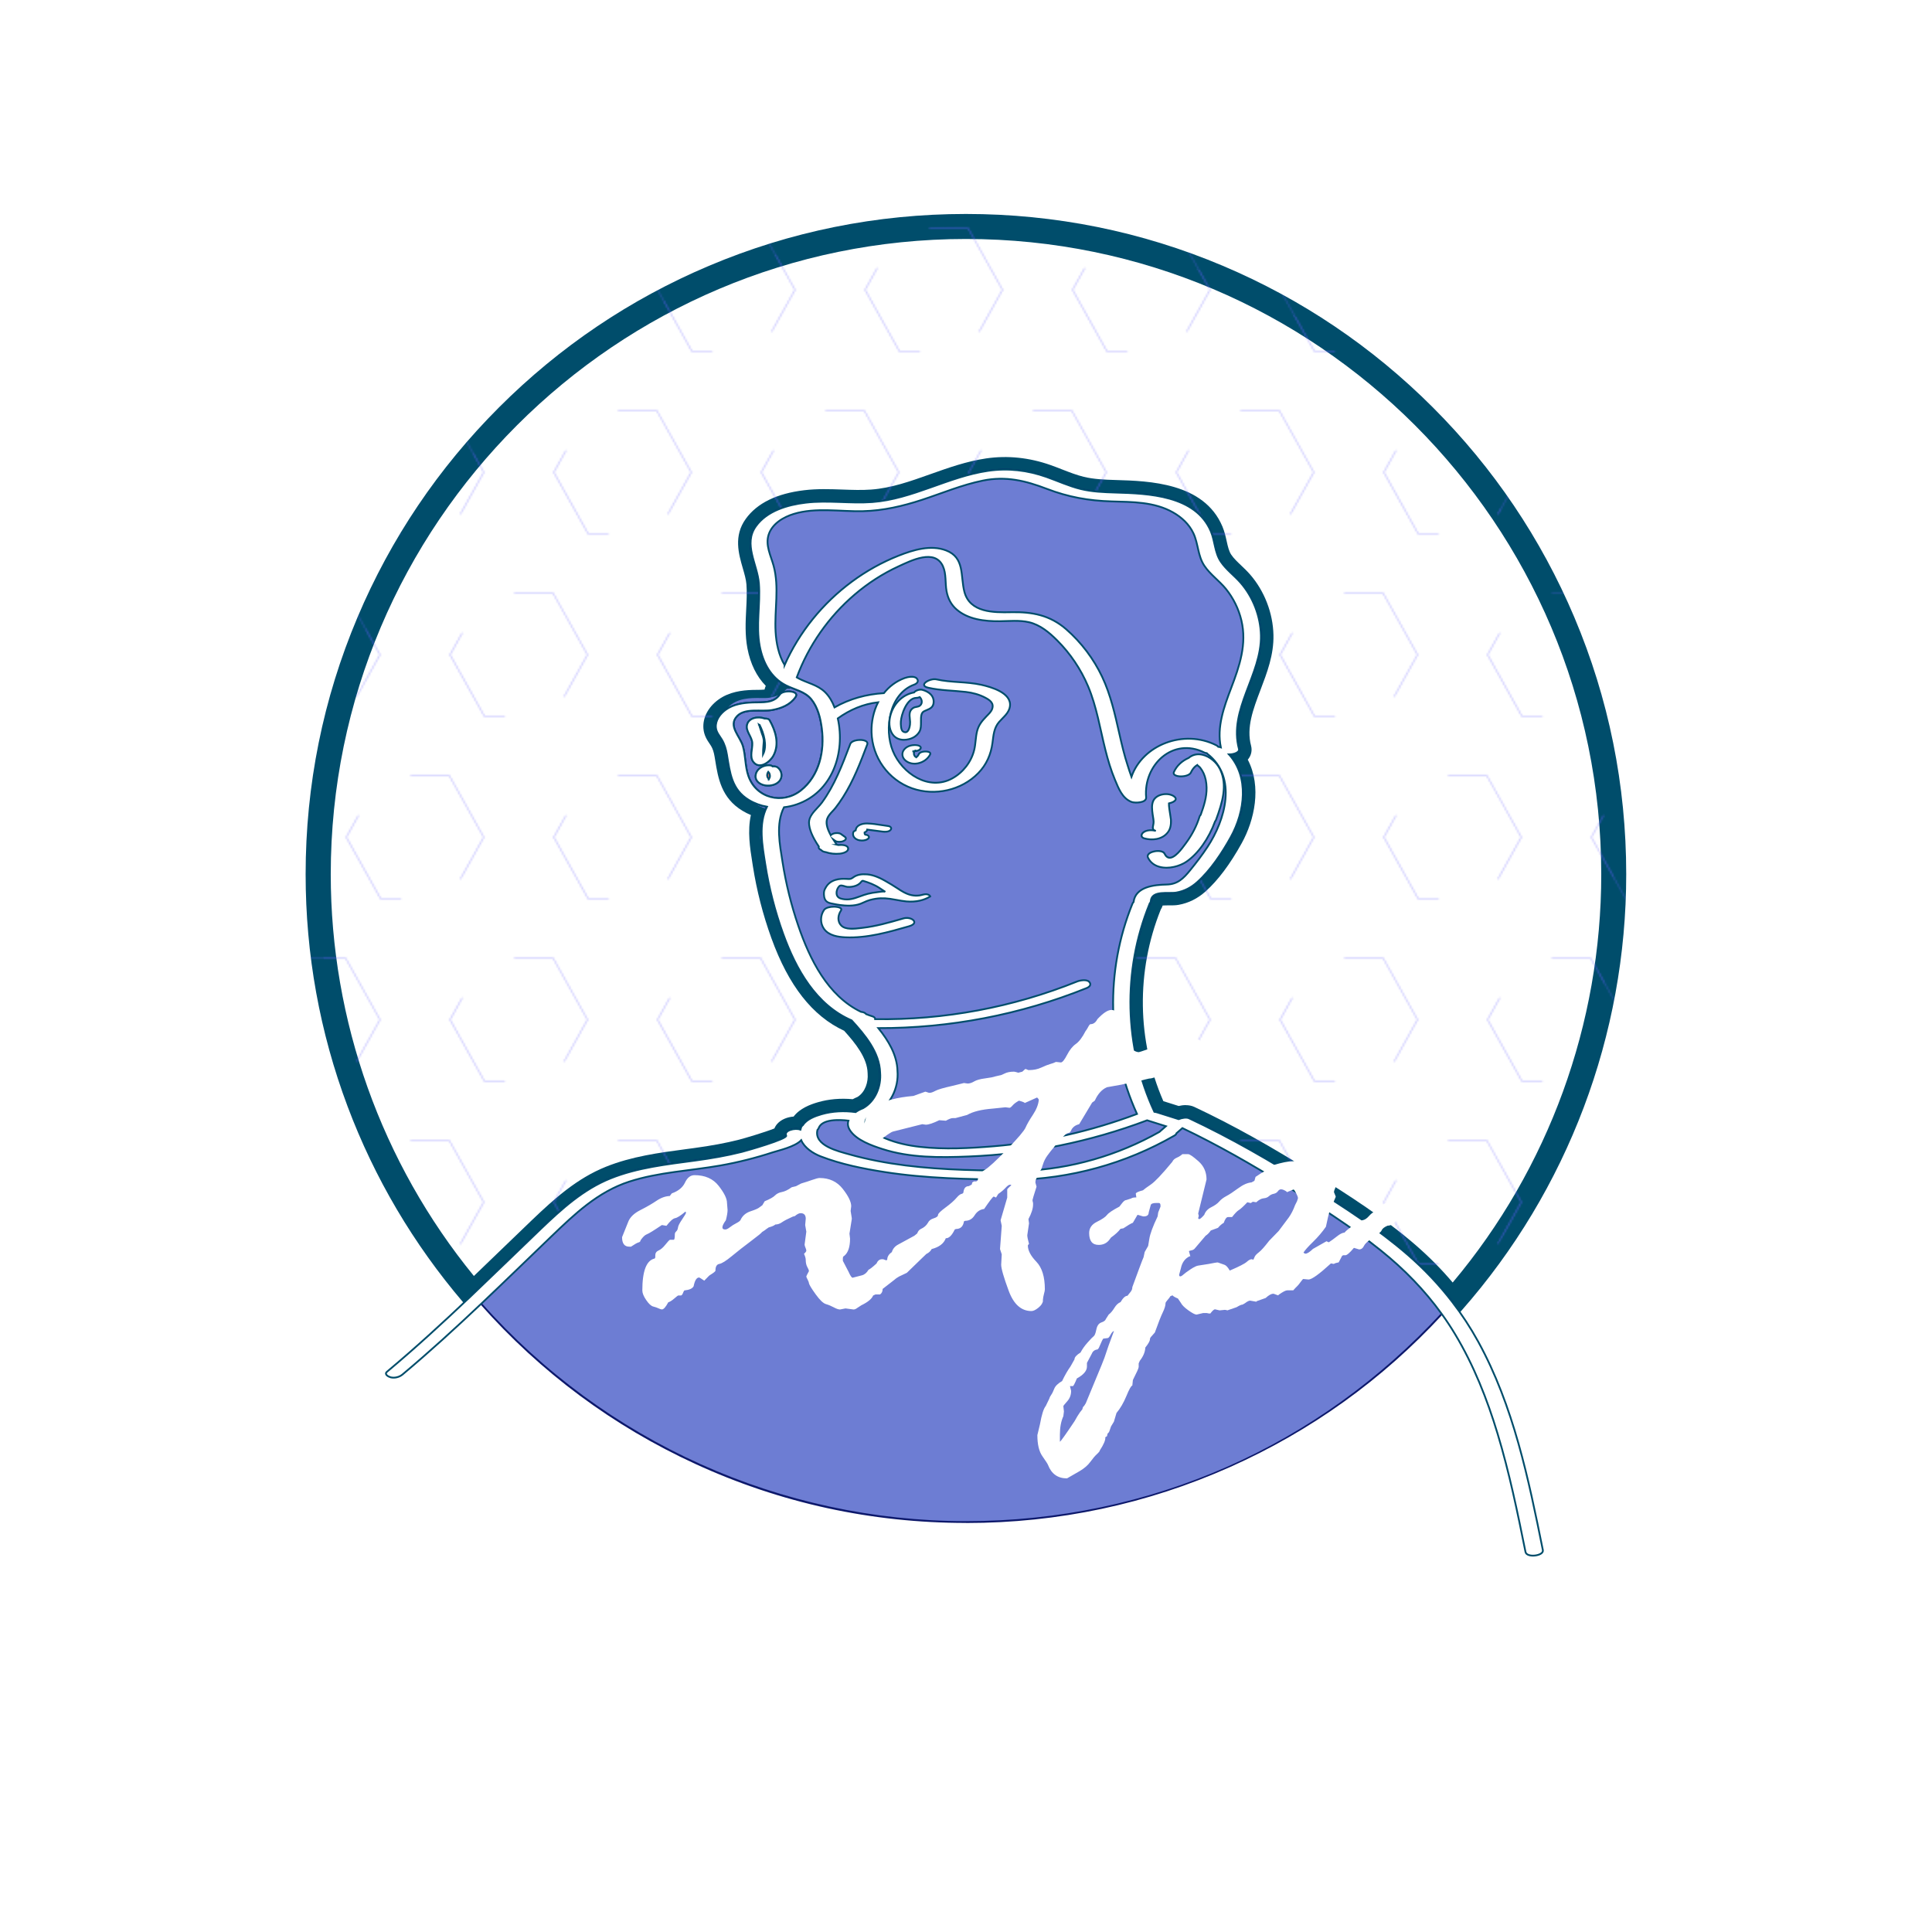 <?xml version="1.0" encoding="UTF-8"?>
<svg id="Layer_1" data-name="Layer 1" xmlns="http://www.w3.org/2000/svg" xmlns:xlink="http://www.w3.org/1999/xlink" viewBox="0 0 1080 1080">
  <defs>
    <style>
      .cls-1 {
        fill: #d3605e;
      }

      .cls-1, .cls-2, .cls-3, .cls-4, .cls-5, .cls-6, .cls-7, .cls-8 {
        stroke-width: 0px;
      }

      .cls-2 {
        fill: none;
      }

      .cls-3 {
        fill: #655eff;
      }

      .cls-4 {
        fill: #004d6b;
      }

      .cls-5 {
        fill: url(#New_Pattern_2);
      }

      .cls-6 {
        fill: #0c186b;
      }

      .cls-7, .cls-9 {
        fill: #fff;
      }

      .cls-9 {
        stroke: #004d6b;
        stroke-miterlimit: 10;
      }

      .cls-8 {
        fill: #6d7dd3;
      }

      .cls-10 {
        opacity: .56;
      }
    </style>
    <pattern id="New_Pattern_2" data-name="New Pattern 2" x="0" y="0" width="116" height="204" patternTransform="translate(0 1080)" patternUnits="userSpaceOnUse" viewBox="0 0 116 204">
      <g>
        <rect class="cls-2" width="116" height="204"/>
        <g>
          <path class="cls-3" d="M96.91,238.22l-19.09-34.22,6.77-12.13c-.12-.07-.23-.14-.35-.21l-6.83,12.24-.06.1,19.27,34.53.06.1h11.6c-.02-.14-.04-.28-.07-.42h-11.3Z"/>
          <path class="cls-3" d="M135.38,169.47l-.06-.1h-21.98c.02.14.03.28.04.42h21.7l19.09,34.22-12.99,23.28c.11.11.2.23.27.35l13.12-23.52.06-.1-19.27-34.53Z"/>
        </g>
        <path class="cls-3" d="M19.38,169.47l-.06-.1H-2.66c.02.14.03.28.04.42h21.7l19.09,34.22-12.99,23.28c.11.11.2.23.27.35l13.12-23.52.06-.1-19.27-34.53Z"/>
        <g>
          <path class="cls-3" d="M38.91,136.22l-19.09-34.22,6.77-12.13c-.12-.07-.23-.14-.35-.21l-6.83,12.24-.06.1,19.27,34.53.06.1h11.6c-.02-.14-.04-.28-.07-.42h-11.3Z"/>
          <path class="cls-3" d="M77.38,67.47l-.06-.1h-21.98c.02.14.03.28.04.42h21.7l19.09,34.22-12.99,23.28c.11.11.2.23.27.35l13.12-23.52.06-.1-19.27-34.53Z"/>
        </g>
        <g>
          <path class="cls-3" d="M96.91,34.22L77.82,0l6.77-12.13c-.12-.07-.23-.14-.35-.21L77.41-.1l-.06.1,19.27,34.53.06.1h11.6c-.02-.14-.04-.28-.07-.42h-11.3Z"/>
          <path class="cls-3" d="M135.38-34.53l-.06-.1h-21.98c.02.14.03.28.04.42h21.7L154.18,0l-12.99,23.28c.11.11.2.23.27.35L154.59.1l.06-.1-19.27-34.53Z"/>
        </g>
        <path class="cls-3" d="M19.38-34.53l-.06-.1H-2.66c.02.14.03.28.04.42h21.7L38.18,0l-12.99,23.28c.11.11.2.23.27.35L38.59.1l.06-.1-19.27-34.53Z"/>
      </g>
    </pattern>
  </defs>
  <g>
    <path class="cls-7" d="M540,126.6c-199.99,0-362.11,162.13-362.11,362.12,0,89.59,32.53,171.57,86.44,234.79,12.69-12.07,25.22-24.32,37.88-36.43,11.74-11.23,23.8-22.23,39.08-28.36,15.12-6.07,31.44-7.81,47.45-9.99,8.75-1.19,17.43-2.67,26.01-4.84,2.6-.66,25.69-7.22,24.74-9.1-1.44-2.83,4.96-4.49,7.94-3.31.1-.43.23-.86.4-1.3.2-.52.57-.94,1.03-1.28,2.12-3.3,6.81-5,10.29-6.02,6.22-1.81,12.75-2.05,19.13-1.21,1.33-.92,2.8-1.66,4.21-2.2,6.85-3.91,10.15-12.13,9.51-19.82-.29-11.38-8.48-21.12-15.93-29.25-19.91-8.59-31.11-28.54-38.29-48.39-4.58-12.66-7.95-25.77-10.03-39.08-1.59-10.17-3.95-22.37,1-31.96-3.54-.63-6.97-1.87-10.1-3.75-9.69-5.83-10.59-15.13-12.28-25.31-.51-3.04-1.29-5.85-2.89-8.51-1.34-2.23-3.07-4.01-3.3-6.72-.34-4.03,2.38-7.64,5.47-9.89,4.38-3.2,9.94-3.94,15.22-4.12,4.91-.16,9.95.46,13.59-2.76-.54-1.42-.51-3.07.34-4.29.86-1.23,1.6-2.51,2.44-3.74-7.13-4.58-10.97-12.42-12.55-20.72-2.2-11.6.45-23.37-.46-35.05-.84-10.71-8.87-21.99-1.67-31.97,6.22-8.63,17.75-11.94,27.81-13.14,12.38-1.49,24.83.56,37.23-.35,22.48-1.67,42.49-14.21,64.7-17.46,11.21-1.63,22.04-.35,32.69,3.41,6.36,2.25,12.55,5.13,19.12,6.74,6.35,1.55,12.89,1.81,19.39,2,18.44.53,44.87,1.47,53.38,21.7,2.33,5.54,2.14,11.87,5.59,16.96,3.01,4.46,7.47,7.67,10.99,11.69,7.02,8.04,11.17,18.81,11.4,29.47.47,21.95-18.2,41.47-12.27,63.54.48,1.81-2.72,3.04-5.59,3.02,11.38,12.58,8.94,31.88,1.03,46.19-4.86,8.79-11.3,18.52-18.82,25.24-3.34,2.99-7.16,5-11.59,5.79-4.33.78-13.83-1.48-14.32,4.8-.04.52-.28.97-.65,1.36-.02.09-.05.18-.09.28-15.1,37.13-14.16,79.75,2.73,116.12.56.07,1.11.19,1.62.35,3.98,1.26,7.97,2.51,11.96,3.77,1.87-.78,4.44-1.14,5.76-.52,23.59,11.07,46.13,24.13,68.15,38.04,18.69,11.8,37.47,23.82,54.2,38.35,9.22,8.01,17.55,16.81,24.9,26.4,56.17-63.79,90.23-147.5,90.23-239.17,0-199.99-162.12-362.12-362.11-362.12Z"/>
    <path class="cls-4" d="M811.5,738.91l-5.18-6.76c-6.97-9.09-15.02-17.63-23.93-25.37-17.01-14.77-37.16-27.49-53.35-37.72-24.87-15.71-46.05-27.56-66.56-37.23-.27.04-.62.13-.92.25l-2.36.99-7.33-2.31c-2.36-.74-4.72-1.49-7.08-2.23-.09-.03-.24-.06-.38-.08l-3.84-.48-1.63-3.51c-17.68-38.08-18.78-82.28-3.02-121.33l.33-1.44.34-.36c1.99-9.23,12.66-9.19,16.83-9.18,1.03,0,2.45,0,2.95-.08,3-.53,5.66-1.88,8.16-4.12,5.71-5.11,11.72-13.2,17.36-23.41,6.49-11.74,8.98-28.08-.1-38.11l-10.68-11.81,13.58.1c-1.46-12.21,2.75-23.29,6.85-34.07,3.33-8.76,6.48-17.04,6.31-25.33-.2-9.08-3.72-18.2-9.67-25.02-1.17-1.33-2.54-2.64-4-4.03-2.47-2.35-5.27-5.01-7.52-8.35-2.79-4.11-3.75-8.47-4.61-12.33-.48-2.14-.92-4.16-1.63-5.84-6.32-15.02-25.9-16.81-47.13-17.42-7.37-.22-14.02-.53-20.85-2.2-4.86-1.19-9.38-2.95-13.76-4.66-2.08-.81-4.05-1.58-6.04-2.28-9.92-3.5-19.52-4.51-29.35-3.08-9.56,1.4-18.75,4.67-28.47,8.12-11.64,4.14-23.67,8.42-36.72,9.39-6.03.44-11.98.23-17.73.03-6.68-.24-12.98-.46-19.19.29-7.77.93-18.05,3.46-22.97,10.28-2.76,3.83-1.7,8.17.43,15.5,1.09,3.77,2.22,7.68,2.54,11.83.42,5.4.15,10.67-.11,15.77-.33,6.51-.65,12.66.47,18.52.99,5.23,3.44,12.27,9.45,16.13l6.03,3.87-4,5.94c-.33.49-.65.99-.96,1.49-.23.37-.47.74-.71,1.11l1.35,3.55-3.63,3.21c-4.98,4.41-10.91,4.45-15.68,4.48-.77,0-1.55,0-2.32.03-3.67.13-8.28.55-11.33,2.78-1.8,1.31-2.69,2.85-2.62,3.65.06.28.68,1.19,1.09,1.8.42.62.84,1.25,1.24,1.91,2.4,3.99,3.29,7.95,3.79,10.96l.33,2.01c1.56,9.65,2.66,14.85,8.66,18.46,2.33,1.4,4.92,2.36,7.72,2.86l9.35,1.66-4.36,8.44c-3.59,6.96-2.01,16.95-.6,25.77l.3,1.9c2,12.82,5.27,25.53,9.7,37.78,8.5,23.49,19.78,38,34.48,44.35l1.38.59,1.01,1.1c8.37,9.14,17.33,20.01,17.76,33.6.84,10.97-4.26,21.27-13.03,26.28l-.47.27-.5.19c-.99.38-1.94.87-2.73,1.42l-2.22,1.54-2.68-.35c-5.87-.77-11.34-.44-16.26.99-5,1.47-6.13,2.73-6.36,3.08l-.65,1.01-1.7,7.29-6.73-2.67c-1.47,2.92-4.24,4.64-15.85,8.39-5.82,1.88-11.92,3.6-13.36,3.97-7.87,1.99-16.38,3.58-26.79,4.99-1.55.21-3.11.42-4.67.63-13.9,1.85-28.27,3.77-41.11,8.92-13.86,5.56-24.89,15.48-36.85,26.92-5.59,5.34-11.15,10.72-16.71,16.09-6.92,6.69-14.08,13.6-21.19,20.36l-5.35,5.09-4.8-5.62c-27.87-32.69-49.63-69.56-64.66-109.59-15.56-41.43-23.45-85.08-23.45-129.75,0-49.83,9.76-98.17,29.01-143.68,18.59-43.96,45.2-83.43,79.1-117.33,33.9-33.9,73.37-60.51,117.32-79.1,45.51-19.25,93.85-29.01,143.68-29.01s98.17,9.76,143.68,29.01c43.95,18.59,83.43,45.21,117.32,79.1,33.9,33.9,60.51,73.37,79.1,117.33,19.25,45.51,29.01,93.85,29.01,143.68,0,89.86-32.67,176.44-91.98,243.8l-5.63,6.39ZM662.83,617.79c1.65,0,3.29.28,4.77.97,21.31,10,43.21,22.22,68.92,38.46,16.59,10.47,37.24,23.51,55.05,38.98,7.41,6.44,14.28,13.39,20.49,20.74,53.62-63.85,83.05-144.56,83.05-228.23,0-195.81-159.3-355.12-355.11-355.12S184.89,292.91,184.89,488.72c0,81.9,28.37,161.35,80.02,224.56,5.28-5.06,10.56-10.15,15.7-15.12,5.58-5.39,11.15-10.77,16.76-16.13,12.55-12,25.15-23.31,41.31-29.8,14.47-5.81,29.73-7.84,44.48-9.81,1.55-.21,3.09-.41,4.63-.62,9.88-1.34,17.9-2.83,25.24-4.69,3.42-.87,14.8-4.27,19.86-6.3.39-.96.96-1.87,1.71-2.69,2.2-2.42,5.66-3.7,9.04-3.96,3.51-4.62,9.34-6.76,13.53-7.99,6.07-1.77,12.62-2.34,19.51-1.71.87-.47,1.78-.9,2.7-1.28,4.4-2.76,6.01-8.44,5.64-12.94l-.02-.4c-.21-8.42-6.72-16.57-13.12-23.64-17.73-8.22-31.05-25.18-40.68-51.8-4.73-13.09-8.22-26.67-10.36-40.38l-.29-1.86c-1.27-8.02-2.79-17.55-.8-26.56-1.62-.67-3.19-1.46-4.69-2.37-11.85-7.13-13.66-18.34-15.26-28.23l-.32-1.94c-.45-2.67-1.04-4.48-1.98-6.05-.26-.44-.55-.86-.83-1.27-1.32-1.94-3.12-4.6-3.45-8.47-.5-5.95,2.61-11.98,8.32-16.14,6.11-4.47,13.42-5.26,19.1-5.46.9-.03,1.8-.04,2.7-.04,1.45,0,2.87-.02,4.04-.16.16-.72.39-1.42.69-2.09-5.11-5.19-8.61-12.3-10.25-20.91-1.42-7.51-1.05-14.8-.69-21.85.25-4.87.48-9.47.13-13.97-.21-2.72-1.1-5.79-2.04-9.03-2.32-8.04-5.21-18.04,1.67-27.58,6.33-8.78,17.32-14.17,32.66-16,7.27-.88,14.43-.62,21.34-.38,5.62.2,10.93.39,16.2,0,11.16-.83,21.79-4.61,33.06-8.62,9.93-3.53,20.21-7.19,31.14-8.79,11.96-1.74,24.09-.48,36.03,3.74,2.2.78,4.37,1.62,6.46,2.44,4.13,1.61,8.04,3.13,12,4.1,5.5,1.34,11.37,1.61,17.93,1.8,18.44.53,49.29,1.42,59.63,25.98,1.19,2.84,1.83,5.7,2.39,8.23.67,3.01,1.25,5.61,2.54,7.52,1.41,2.09,3.43,4.01,5.58,6.05,1.62,1.54,3.29,3.13,4.89,4.95,8.08,9.25,12.87,21.62,13.13,33.93.24,11.02-3.55,20.98-7.22,30.61-4.13,10.85-8.02,21.09-5.29,31.27.68,2.57.13,5.25-1.51,7.37-.11.14-.22.27-.33.4,7.93,15.26,3.67,33.94-3.35,46.64-6.49,11.74-13.31,20.85-20.28,27.07-4.42,3.96-9.48,6.47-15.02,7.46-1.75.32-3.64.31-5.47.3-.98,0-2.41,0-3.47.08-.24.8-.6,1.56-1.06,2.27-13.85,34.45-13.29,73.25,1.45,107.09,1.93.61,3.85,1.22,5.78,1.82l2.79.88c1.25-.3,2.61-.49,3.96-.49ZM445.73,631.62s.02.04.03.07c-.01-.02-.02-.04-.03-.07ZM636.32,503.18s0,.01,0,.02c0,0,0-.01,0-.02Z"/>
  </g>
  <g class="cls-10">
    <path class="cls-5" d="M540,126.6c-199.99,0-362.11,162.13-362.11,362.12,0,89.59,32.53,171.57,86.44,234.79,12.69-12.07,25.22-24.32,37.88-36.43,11.74-11.23,23.8-22.23,39.08-28.36,15.12-6.07,31.44-7.81,47.45-9.99,8.75-1.19,17.43-2.67,26.01-4.84,2.6-.66,25.69-7.22,24.74-9.1-1.44-2.83,4.96-4.49,7.94-3.31.1-.43.23-.86.4-1.3.2-.52.57-.94,1.03-1.28,2.12-3.3,6.81-5,10.29-6.02,6.22-1.81,12.75-2.05,19.13-1.21,1.33-.92,2.8-1.66,4.21-2.2,6.85-3.91,10.15-12.13,9.51-19.82-.29-11.38-8.48-21.12-15.93-29.25-19.91-8.59-31.11-28.54-38.29-48.39-4.58-12.66-7.95-25.77-10.03-39.08-1.59-10.17-3.95-22.37,1-31.96-3.54-.63-6.97-1.87-10.1-3.75-9.69-5.83-10.59-15.13-12.28-25.31-.51-3.04-1.29-5.85-2.89-8.51-1.34-2.23-3.07-4.01-3.3-6.72-.34-4.03,2.38-7.64,5.47-9.89,4.38-3.2,9.94-3.94,15.22-4.12,4.91-.16,9.95.46,13.59-2.76-.54-1.42-.51-3.07.34-4.29.86-1.23,1.6-2.51,2.44-3.74-7.13-4.58-10.97-12.42-12.55-20.72-2.2-11.6.45-23.37-.46-35.05-.84-10.71-8.87-21.99-1.67-31.97,6.22-8.63,17.75-11.94,27.81-13.14,12.38-1.49,24.83.56,37.23-.35,22.48-1.67,42.49-14.21,64.7-17.46,11.21-1.63,22.04-.35,32.69,3.41,6.36,2.25,12.55,5.13,19.12,6.74,6.35,1.55,12.89,1.81,19.39,2,18.44.53,44.87,1.47,53.38,21.7,2.33,5.54,2.14,11.87,5.59,16.96,3.01,4.46,7.47,7.67,10.99,11.69,7.02,8.04,11.17,18.81,11.4,29.47.47,21.95-18.2,41.47-12.27,63.54.48,1.81-2.72,3.04-5.59,3.02,11.38,12.58,8.94,31.88,1.03,46.19-4.86,8.79-11.3,18.52-18.82,25.24-3.34,2.99-7.16,5-11.59,5.79-4.33.78-13.83-1.48-14.32,4.8-.04.52-.28.97-.65,1.36-.02.09-.05.18-.09.28-15.1,37.13-14.16,79.75,2.73,116.12.56.07,1.11.19,1.62.35,3.98,1.26,7.97,2.51,11.96,3.77,1.87-.78,4.44-1.14,5.76-.52,23.59,11.07,46.13,24.13,68.15,38.04,18.69,11.8,37.47,23.82,54.2,38.35,9.22,8.01,17.55,16.81,24.9,26.4,56.17-63.79,90.23-147.5,90.23-239.17,0-199.99-162.12-362.12-362.11-362.12Z"/>
    <path class="cls-5" d="M811.5,738.91l-5.18-6.76c-6.97-9.09-15.02-17.63-23.93-25.37-17.01-14.77-37.16-27.49-53.35-37.72-24.87-15.71-46.05-27.56-66.56-37.23-.27.04-.62.13-.92.25l-2.36.99-7.33-2.31c-2.36-.74-4.72-1.49-7.08-2.23-.09-.03-.24-.06-.38-.08l-3.84-.48-1.63-3.51c-17.68-38.08-18.78-82.28-3.02-121.33l.33-1.44.34-.36c1.99-9.23,12.66-9.19,16.83-9.18,1.03,0,2.45,0,2.95-.08,3-.53,5.66-1.88,8.16-4.12,5.71-5.11,11.72-13.2,17.36-23.41,6.49-11.74,8.98-28.08-.1-38.11l-10.68-11.81,13.58.1c-1.46-12.21,2.75-23.29,6.85-34.07,3.33-8.76,6.48-17.04,6.31-25.33-.2-9.08-3.72-18.2-9.67-25.02-1.17-1.33-2.54-2.64-4-4.03-2.47-2.35-5.27-5.01-7.52-8.35-2.79-4.11-3.75-8.47-4.61-12.33-.48-2.14-.92-4.16-1.63-5.84-6.32-15.02-25.9-16.81-47.13-17.42-7.37-.22-14.02-.53-20.85-2.2-4.86-1.19-9.38-2.95-13.76-4.66-2.08-.81-4.05-1.58-6.04-2.28-9.92-3.5-19.52-4.51-29.35-3.08-9.56,1.4-18.75,4.67-28.47,8.12-11.64,4.14-23.67,8.42-36.72,9.39-6.03.44-11.98.23-17.73.03-6.68-.24-12.98-.46-19.19.29-7.77.93-18.05,3.46-22.97,10.28-2.76,3.83-1.7,8.17.43,15.5,1.09,3.77,2.22,7.68,2.54,11.83.42,5.4.15,10.67-.11,15.77-.33,6.51-.65,12.66.47,18.52.99,5.23,3.44,12.27,9.45,16.13l6.03,3.87-4,5.94c-.33.49-.65.99-.96,1.49-.23.37-.47.74-.71,1.11l1.35,3.55-3.63,3.21c-4.98,4.41-10.91,4.45-15.68,4.48-.77,0-1.55,0-2.32.03-3.67.13-8.28.55-11.33,2.78-1.8,1.31-2.69,2.85-2.62,3.65.06.28.68,1.19,1.09,1.8.42.62.84,1.25,1.24,1.91,2.4,3.99,3.29,7.95,3.79,10.96l.33,2.01c1.56,9.65,2.66,14.85,8.66,18.46,2.33,1.4,4.92,2.36,7.72,2.86l9.35,1.66-4.36,8.44c-3.59,6.96-2.01,16.95-.6,25.77l.3,1.9c2,12.82,5.27,25.53,9.7,37.78,8.5,23.49,19.78,38,34.48,44.35l1.38.59,1.01,1.1c8.37,9.14,17.33,20.01,17.76,33.6.84,10.97-4.26,21.27-13.03,26.28l-.47.27-.5.19c-.99.38-1.94.87-2.73,1.42l-2.22,1.54-2.68-.35c-5.87-.77-11.34-.44-16.26.99-5,1.47-6.13,2.73-6.36,3.08l-.65,1.01-1.7,7.29-6.73-2.67c-1.47,2.92-4.24,4.64-15.85,8.39-5.82,1.88-11.92,3.6-13.36,3.97-7.87,1.99-16.38,3.58-26.79,4.99-1.55.21-3.11.42-4.67.63-13.9,1.85-28.27,3.77-41.11,8.92-13.86,5.56-24.89,15.48-36.85,26.92-5.59,5.34-11.15,10.72-16.71,16.09-6.92,6.69-14.08,13.6-21.19,20.36l-5.35,5.09-4.8-5.62c-27.87-32.69-49.63-69.56-64.66-109.59-15.56-41.43-23.45-85.08-23.45-129.75,0-49.83,9.76-98.17,29.01-143.68,18.59-43.96,45.2-83.43,79.1-117.33,33.9-33.9,73.37-60.51,117.32-79.1,45.51-19.25,93.85-29.01,143.68-29.01s98.17,9.76,143.68,29.01c43.95,18.59,83.43,45.21,117.32,79.1,33.9,33.9,60.51,73.37,79.1,117.33,19.25,45.51,29.01,93.85,29.01,143.68,0,89.86-32.67,176.44-91.98,243.8l-5.63,6.39ZM662.83,617.79c1.65,0,3.29.28,4.77.97,21.31,10,43.21,22.22,68.92,38.46,16.59,10.47,37.24,23.51,55.05,38.98,7.41,6.44,14.28,13.39,20.49,20.74,53.62-63.85,83.05-144.56,83.05-228.23,0-195.81-159.3-355.12-355.11-355.12S184.89,292.91,184.89,488.72c0,81.9,28.37,161.35,80.02,224.56,5.28-5.06,10.56-10.15,15.7-15.12,5.58-5.39,11.15-10.77,16.76-16.13,12.55-12,25.15-23.31,41.31-29.8,14.47-5.81,29.73-7.84,44.48-9.81,1.55-.21,3.09-.41,4.63-.62,9.88-1.34,17.9-2.83,25.24-4.69,3.42-.87,14.8-4.27,19.86-6.3.39-.96.96-1.87,1.71-2.69,2.2-2.42,5.66-3.7,9.04-3.96,3.51-4.62,9.34-6.76,13.53-7.99,6.07-1.77,12.62-2.34,19.51-1.71.87-.47,1.78-.9,2.7-1.28,4.4-2.76,6.01-8.44,5.64-12.94l-.02-.4c-.21-8.42-6.72-16.57-13.12-23.64-17.73-8.22-31.05-25.18-40.68-51.8-4.73-13.09-8.22-26.67-10.36-40.38l-.29-1.86c-1.27-8.02-2.79-17.55-.8-26.56-1.62-.67-3.19-1.46-4.69-2.37-11.85-7.13-13.66-18.34-15.26-28.23l-.32-1.94c-.45-2.67-1.04-4.48-1.98-6.05-.26-.44-.55-.86-.83-1.27-1.32-1.94-3.12-4.6-3.45-8.47-.5-5.95,2.61-11.98,8.32-16.14,6.11-4.47,13.42-5.26,19.1-5.46.9-.03,1.8-.04,2.7-.04,1.45,0,2.87-.02,4.04-.16.16-.72.39-1.42.69-2.09-5.11-5.19-8.61-12.3-10.25-20.91-1.42-7.51-1.05-14.8-.69-21.85.25-4.87.48-9.47.13-13.97-.21-2.72-1.1-5.79-2.04-9.03-2.32-8.04-5.21-18.04,1.67-27.58,6.33-8.78,17.32-14.17,32.66-16,7.27-.88,14.43-.62,21.34-.38,5.62.2,10.93.39,16.2,0,11.16-.83,21.79-4.61,33.06-8.62,9.93-3.53,20.21-7.19,31.14-8.79,11.96-1.74,24.09-.48,36.03,3.74,2.2.78,4.37,1.62,6.46,2.44,4.13,1.61,8.04,3.13,12,4.1,5.5,1.34,11.37,1.61,17.93,1.8,18.44.53,49.29,1.42,59.63,25.98,1.19,2.84,1.83,5.7,2.39,8.23.67,3.01,1.25,5.61,2.54,7.52,1.41,2.09,3.43,4.01,5.58,6.05,1.62,1.54,3.29,3.13,4.89,4.95,8.08,9.25,12.87,21.62,13.13,33.93.24,11.02-3.55,20.98-7.22,30.61-4.13,10.85-8.02,21.09-5.29,31.27.68,2.57.13,5.25-1.51,7.37-.11.14-.22.27-.33.4,7.93,15.26,3.67,33.94-3.35,46.64-6.49,11.74-13.31,20.85-20.28,27.07-4.42,3.96-9.48,6.47-15.02,7.46-1.75.32-3.64.31-5.47.3-.98,0-2.41,0-3.47.08-.24.8-.6,1.56-1.06,2.27-13.85,34.45-13.29,73.25,1.45,107.09,1.93.61,3.85,1.22,5.78,1.82l2.79.88c1.25-.3,2.61-.49,3.96-.49ZM445.73,631.62s.02.04.03.07c-.01-.02-.02-.04-.03-.07ZM636.32,503.18s0,.01,0,.02c0,0,0-.01,0-.02Z"/>
  </g>
  <g>
    <path class="cls-8" d="M412,400.32c-5.22,5.53,1.71,11.21,3.3,16.88,1.51,5.39,1.18,11.17,3,16.49,4.33,12.66,19.28,16.18,29.39,8.2,10.41-8.2,13.36-22.15,11.72-34.73-.74-5.69-2.18-11.83-5.91-16.35-1.36-1.66-3.02-2.81-4.83-3.74-.04.06-.07.12-.1.17-.58.78-1.13,1.58-1.71,2.35-.44.75-1.04,1.35-1.79,1.79-.4.17-.8.34-1.19.5-.44.14-.89.19-1.34.18-3,2.72-6.98,4.12-11.01,4.83-5.93,1.06-15.04-1.34-19.52,3.41ZM436.21,435.82c-1.61,2.85-5.56,3.72-8.58,3.19-2.61-.46-5.38-2.23-5.25-5.2.13-3.09,2.75-5.23,5.62-5.83.94-.2,3.04-.43,3.89.47.99-.11,2.04,0,2.76.54,2.09,1.58,2.89,4.49,1.56,6.83ZM432.33,422.37c-1.88,3.54-7.78,8.07-11.24,3.48-2.17-2.88-.36-7.26-.54-10.48-.19-3.5-3.56-6.43-3.01-9.82.7-4.35,6.23-5.26,9.93-3.87,1.18-.05,2.3.21,2.69.91,3.39,5.98,5.62,13.28,2.17,19.78Z"/>
    <path class="cls-8" d="M435.57,453.14c-2.43,0-4.86-.34-7.22-1.04-7.88-2.32-13.96-8.21-16.68-16.15-1.22-3.57-1.65-7.15-2.02-10.31-.28-2.36-.55-4.6-1.1-6.56-.26-.91-1.04-2.3-1.81-3.64-2.28-4-7.02-12.33.16-19.93h0c5.12-5.43,12.65-5.36,18.15-5.31,2.03.02,3.95.04,5.23-.19,3.37-.6,5.9-1.65,7.54-3.13l2.07-1.87,1.61.04c.17-.24.34-.47.51-.71.25-.34.49-.68.74-1.02l3.41-5.42,5.71,2.94c2.91,1.5,5.21,3.3,7.03,5.52,5.17,6.26,6.72,14.35,7.44,19.89,2.21,16.95-3.15,32.32-14.33,41.13-4.77,3.77-10.6,5.75-16.45,5.75ZM439.38,423.81c3.7,3.12,5.23,8.01,4.11,12.47,7.18-5.76,10.53-16.29,8.97-28.22-.42-3.24-1.2-7.67-3.18-11.07-.22.15-.44.29-.67.42l-.41.24-2.19.9c-.2.06-.4.12-.6.18-2.14,1.57-4.63,2.82-7.45,3.76,4.31,9.31,3.42,16.46,1.4,21.32ZM424.07,406.04s.02.04.04.06c-.01-.02-.02-.04-.04-.06ZM442.96,383.05s0,0,0,0c0,0,0,0,0,0Z"/>
  </g>
  <g>
    <path class="cls-1" d="M420.55,415.37c-.19-3.5-3.56-6.43-3.01-9.82.7-4.35,6.23-5.26,9.93-3.87,1.18-.05,2.3.21,2.69.91,3.39,5.98,5.62,13.28,2.17,19.78-1.88,3.54-7.78,8.07-11.24,3.48-2.17-2.88-.36-7.26-.54-10.48Z"/>
    <path class="cls-4" d="M424.72,428.29c-1.58,0-2.97-.73-4.03-2.14-1.58-2.1-1.21-4.92-.89-7.41.16-1.2.31-2.34.25-3.35h0c-.08-1.49-.81-2.93-1.51-4.32-.89-1.77-1.82-3.6-1.49-5.6.26-1.64,1.19-2.97,2.68-3.83,2.1-1.22,5.24-1.4,7.83-.46,1.51-.04,2.61.38,3.05,1.17,4.43,7.81,5.16,14.63,2.17,20.26-1.38,2.6-4.61,5.43-7.63,5.67-.14.01-.28.02-.42.02ZM421.05,415.34c.06,1.1-.09,2.28-.26,3.53-.31,2.41-.64,4.9.7,6.68.95,1.26,2.15,1.84,3.57,1.73,2.64-.21,5.6-2.83,6.83-5.14,2.82-5.31,2.09-11.8-2.16-19.3-.25-.45-1.13-.71-2.23-.66h-.1s-.1-.03-.1-.03c-2.34-.88-5.19-.74-7.07.35-1.24.72-1.97,1.77-2.19,3.13-.27,1.69.54,3.29,1.4,4.99.75,1.49,1.53,3.02,1.62,4.72h0Z"/>
  </g>
  <g>
    <path class="cls-1" d="M422.38,433.81c.13-3.09,2.75-5.23,5.62-5.83.94-.2,3.04-.43,3.89.47.99-.11,2.04,0,2.76.54,2.09,1.58,2.89,4.49,1.56,6.83-1.61,2.85-5.56,3.72-8.58,3.19-2.61-.46-5.38-2.23-5.25-5.2Z"/>
    <path class="cls-4" d="M429.33,439.65c-.61,0-1.21-.05-1.79-.15-2.92-.52-5.8-2.48-5.66-5.71h0c.15-3.51,3.13-5.69,6.02-6.3.5-.11,2.93-.56,4.17.44,1.18-.09,2.19.14,2.89.66,2.37,1.79,3.1,5.01,1.69,7.48-1.4,2.47-4.47,3.59-7.31,3.59ZM429.71,428.29c-.53,0-1.1.07-1.61.17-2.51.52-5.1,2.39-5.22,5.36h0c-.11,2.63,2.35,4.25,4.84,4.69,2.89.51,6.59-.34,8.06-2.94,1.16-2.04.54-4.7-1.43-6.18-.53-.4-1.39-.56-2.4-.44l-.25.03-.17-.18c-.34-.36-1.04-.5-1.82-.5Z"/>
  </g>
  <g>
    <path class="cls-8" d="M811.88,727.89c-1.95,2.22-3.93,4.42-5.95,6.6-66.14,71.55-160.81,116.34-265.93,116.34s-204.7-47.16-271.03-121.98c-1.58-1.76-3.12-3.54-4.64-5.34,12.69-12.07,25.22-24.32,37.88-36.43,11.74-11.23,23.8-22.23,39.08-28.36,15.12-6.07,31.44-7.81,47.45-9.99,8.75-1.19,17.43-2.67,26.01-4.84,2.6-.66,25.69-7.22,24.74-9.1-1.44-2.83,4.96-4.49,7.94-3.31.1-.43.23-.86.4-1.3.2-.52.57-.94,1.03-1.28,2.12-3.3,6.81-5,10.29-6.02,6.22-1.81,12.75-2.05,19.13-1.21,1.33-.92,2.8-1.66,4.21-2.2,6.85-3.91,10.15-12.13,9.51-19.82-.29-11.38-8.48-21.12-15.93-29.25-19.91-8.59-31.11-28.54-38.29-48.39-4.58-12.66-7.95-25.77-10.03-39.08-1.59-10.17-3.95-22.37,1-31.96-3.54-.63-6.97-1.87-10.1-3.75-9.69-5.83-10.59-15.13-12.28-25.31-.51-3.04-1.29-5.85-2.89-8.51-1.34-2.23-3.07-4.01-3.3-6.72-.34-4.03,2.38-7.64,5.47-9.89,4.38-3.2,9.94-3.94,15.22-4.12,5.67-.19,11.52.68,15.17-4.54,1.77-2.54,11.19-2.12,8.63,1.56-3.04,4.36-8.08,6.32-13.15,7.22-5.93,1.06-15.04-1.34-19.52,3.41-5.22,5.53,1.71,11.21,3.3,16.88,1.51,5.39,1.18,11.17,3,16.49,4.33,12.66,19.28,16.18,29.39,8.2,10.41-8.2,13.36-22.15,11.72-34.73-.74-5.69-2.18-11.83-5.91-16.35-3.6-4.38-9.29-5.25-14.12-7.69-8.53-4.3-12.96-12.86-14.69-21.96-2.2-11.6.45-23.37-.46-35.05-.84-10.71-8.87-21.99-1.67-31.97,6.22-8.63,17.75-11.94,27.81-13.14,12.38-1.49,24.83.56,37.23-.35,22.48-1.67,42.49-14.21,64.7-17.46,11.21-1.63,22.04-.35,32.69,3.41,6.36,2.25,12.55,5.13,19.12,6.74,6.35,1.55,12.89,1.81,19.39,2,18.44.53,44.87,1.47,53.38,21.7,2.33,5.54,2.14,11.87,5.59,16.96,3.01,4.46,7.47,7.67,10.99,11.69,7.02,8.04,11.17,18.81,11.4,29.47.47,21.95-18.2,41.47-12.27,63.54.48,1.81-2.72,3.04-5.59,3.02,11.38,12.58,8.94,31.88,1.03,46.19-4.86,8.79-11.3,18.52-18.82,25.24-3.34,2.99-7.16,5-11.59,5.79-4.33.78-13.83-1.48-14.32,4.8-.04.52-.28.97-.65,1.36-.02.09-.05.18-.09.28-15.1,37.13-14.16,79.75,2.73,116.12.56.07,1.11.19,1.62.35,3.98,1.26,7.97,2.51,11.96,3.77,1.87-.78,4.44-1.14,5.76-.52,23.59,11.07,46.13,24.13,68.15,38.04,18.69,11.8,37.47,23.82,54.2,38.35,9.22,8.01,17.55,16.81,24.9,26.4Z"/>
    <path class="cls-6" d="M540,851.33c-52.8,0-103.7-11.1-151.3-32.98-45.99-21.14-86.4-51.14-120.11-89.17-1.48-1.65-3-3.4-4.65-5.35l-.3-.36.34-.33c7.08-6.73,14.23-13.64,21.14-20.32,5.57-5.38,11.14-10.76,16.74-16.11,12.07-11.55,24.15-22.41,39.24-28.46,13.72-5.51,28.56-7.48,42.92-9.4,1.55-.21,3.1-.41,4.65-.62,10.12-1.38,18.37-2.91,25.95-4.83,4.91-1.24,23.2-6.72,24.37-8.49-.39-.84-.24-1.7.42-2.42,1.43-1.57,5.18-2.34,7.67-1.65.08-.28.18-.56.28-.84.21-.55.59-1.03,1.12-1.45,2.24-3.41,7.07-5.14,10.52-6.15,5.87-1.71,12.31-2.13,19.15-1.25,1.24-.84,2.67-1.58,4.16-2.15,6.14-3.51,9.86-11.28,9.19-19.31-.28-11.08-8.25-20.71-15.73-28.88-16.66-7.23-29.24-23.14-38.46-48.64-4.59-12.7-7.98-25.88-10.05-39.17l-.3-1.88c-1.55-9.74-3.3-20.75,1.05-29.79-3.45-.69-6.68-1.93-9.62-3.69-9.26-5.57-10.69-14.37-12.19-23.69l-.32-1.96c-.59-3.49-1.46-6.06-2.83-8.33-.33-.54-.67-1.05-1.02-1.56-1.07-1.57-2.17-3.2-2.35-5.37-.31-3.66,1.81-7.52,5.67-10.34,4.69-3.43,10.75-4.05,15.5-4.22.84-.03,1.69-.03,2.54-.04,4.77-.03,9.28-.05,12.24-4.29,1.46-2.1,6.95-2.38,9.06-.92,1.08.75,1.22,1.86.39,3.05-2.7,3.87-7.1,6.3-13.47,7.43-1.98.35-4.23.33-6.62.31-4.8-.05-9.75-.09-12.62,2.95-3.37,3.57-1.29,7.21.91,11.08.99,1.73,2.01,3.53,2.51,5.33.71,2.52,1.02,5.15,1.32,7.7.35,2.92.71,5.95,1.67,8.77,1.92,5.61,6.18,9.76,11.7,11.38,5.74,1.69,12.06.42,16.91-3.41,9.09-7.16,13.4-19.97,11.53-34.27-.6-4.62-1.86-11.32-5.8-16.1-2.42-2.94-5.77-4.23-9.33-5.6-1.54-.59-3.13-1.21-4.63-1.96-9.79-4.94-13.54-14.86-14.96-22.31-1.28-6.75-.93-13.64-.59-20.3.25-4.86.5-9.89.12-14.8-.27-3.39-1.29-6.92-2.27-10.33-2.13-7.37-4.33-15,.7-21.97,5.22-7.25,14.7-11.74,28.16-13.34,6.78-.82,13.68-.57,20.35-.34,5.55.2,11.29.4,16.91-.01,12.04-.89,23.59-5,34.76-8.98,9.64-3.43,19.6-6.97,29.9-8.48,11.06-1.61,21.83-.48,32.93,3.43,2.1.74,4.21,1.57,6.26,2.36,4.15,1.62,8.44,3.29,12.81,4.36,6.12,1.49,12.35,1.78,19.29,1.99,17.96.52,45.12,1.3,53.83,22.01.97,2.3,1.51,4.75,2.04,7.12.78,3.51,1.51,6.82,3.5,9.75,1.8,2.66,4.18,4.93,6.48,7.11,1.51,1.44,3.08,2.93,4.48,4.53,7.09,8.12,11.29,18.98,11.52,29.79.21,9.75-3.35,19.11-6.79,28.15-4.51,11.86-8.77,23.06-5.49,35.27.16.59.03,1.18-.37,1.7-.88,1.13-2.85,1.74-4.64,1.9,11.5,13.62,7.48,33.18.41,45.98-6.14,11.1-12.5,19.63-18.92,25.37-3.52,3.15-7.5,5.14-11.83,5.91-1.18.21-2.7.21-4.3.2-4.33-.02-9.28-.03-9.61,4.14-.04.56-.28,1.09-.7,1.57-.02.07-.05.14-.08.22-15.1,37.14-14.15,79.21,2.61,115.48.49.08.97.19,1.43.33,2.35.75,4.71,1.49,7.07,2.23l4.72,1.49c1.9-.75,4.51-1.14,5.99-.44,21.06,9.88,42.73,21.98,68.21,38.07,16.41,10.36,36.82,23.25,54.26,38.4,9.29,8.07,17.69,16.98,24.97,26.47l.25.33-.27.31c-2,2.28-4,4.5-5.96,6.61-33.61,36.36-73.48,65-118.51,85.12-46.6,20.82-96.32,31.38-147.79,31.38ZM265.02,723.55c1.52,1.8,2.94,3.43,4.33,4.97,68.63,77.42,167.28,121.81,270.66,121.81s197.31-42.35,265.56-116.18c1.86-2.01,3.77-4.12,5.67-6.28-7.18-9.32-15.45-18.06-24.58-26-17.38-15.1-37.76-27.97-54.14-38.31-25.44-16.07-47.08-28.15-68.1-38.01-1.08-.5-3.43-.27-5.35.53l-.17.07-5.07-1.6c-2.36-.74-4.71-1.48-7.07-2.23-.49-.15-1-.26-1.53-.33l-.27-.03-.12-.25c-16.98-36.57-17.98-79.04-2.74-116.52.03-.07.05-.14.07-.2l.03-.13.09-.1c.32-.33.49-.68.51-1.05.4-5.1,6.06-5.08,10.6-5.07,1.56,0,3.04,0,4.12-.19,4.21-.75,7.92-2.61,11.34-5.67,6.34-5.66,12.64-14.11,18.72-25.11,7.05-12.76,11.03-32.36-.96-45.61l-.76-.84h1.14s.05,0,.07,0c2.07,0,4.14-.67,4.84-1.56.21-.27.27-.54.2-.83-3.36-12.52,1.15-24.4,5.52-35.88,3.41-8.96,6.93-18.22,6.73-27.78-.23-10.58-4.34-21.21-11.28-29.15-1.37-1.56-2.92-3.04-4.41-4.46-2.34-2.23-4.76-4.53-6.62-7.28-2.1-3.09-2.89-6.65-3.65-10.1-.52-2.33-1.05-4.73-1.98-6.95-8.46-20.12-35.22-20.89-52.93-21.39-6.99-.2-13.28-.5-19.49-2.01-4.44-1.09-8.76-2.77-12.94-4.4-2.04-.79-4.14-1.61-6.23-2.35-10.94-3.86-21.56-4.97-32.45-3.39-10.2,1.49-20.12,5.02-29.71,8.43-11.23,4-22.85,8.13-35.02,9.03-5.67.42-11.44.21-17.02.02-6.63-.23-13.49-.48-20.19.33-13.17,1.57-22.41,5.92-27.46,12.94-4.75,6.58-2.71,13.64-.55,21.11,1,3.46,2.04,7.04,2.31,10.53.39,4.98.13,10.04-.12,14.93-.34,6.61-.68,13.44.57,20.06,1.38,7.23,4.99,16.85,14.42,21.61,1.46.73,3.02,1.34,4.54,1.92,3.52,1.35,7.16,2.75,9.74,5.9,4.11,4.98,5.4,11.86,6.02,16.6,1.91,14.66-2.54,27.81-11.91,35.19-5.1,4.03-11.76,5.37-17.81,3.59-5.83-1.72-10.34-6.1-12.36-12.02-1-2.92-1.36-5.99-1.72-8.97-.3-2.51-.61-5.1-1.29-7.55-.47-1.68-1.46-3.42-2.42-5.1-2.28-4.01-4.64-8.15-.77-12.26,3.17-3.36,8.35-3.31,13.36-3.27,2.34.02,4.55.04,6.44-.29,6.1-1.08,10.29-3.38,12.83-7.01.65-.93.26-1.37-.14-1.66-1.81-1.26-6.61-.84-7.67.67-3.26,4.66-8.24,4.69-13.05,4.72-.84,0-1.67,0-2.51.04-4.61.16-10.47.76-14.94,4.02-3.58,2.6-5.55,6.14-5.27,9.44.16,1.91,1.14,3.36,2.18,4.9.35.52.71,1.05,1.05,1.61,1.44,2.39,2.35,5.07,2.95,8.68l.32,1.97c1.53,9.48,2.86,17.66,11.72,23,3.01,1.81,6.35,3.05,9.93,3.69l.67.12-.31.6c-4.57,8.86-2.81,19.97-1.25,29.77l.3,1.88c2.07,13.23,5.43,26.35,10.01,38.99,9.14,25.27,21.58,41.01,38.02,48.1l.17.12c7.62,8.31,15.77,18.14,16.06,29.58.7,8.38-3.22,16.53-9.76,20.27-1.54.6-2.96,1.34-4.17,2.18l-.16.11-.19-.02c-6.77-.89-13.14-.49-18.93,1.19-3.32.97-7.97,2.63-10.01,5.81l-.12.13c-.42.31-.71.67-.86,1.06-.16.41-.28.81-.38,1.23l-.13.57-.54-.21c-2.01-.8-5.86-.14-7.1,1.22-.4.44-.47.89-.21,1.4.11.22.11.46,0,.7-1.2,2.64-24.83,9.05-25.07,9.11-7.62,1.93-15.9,3.47-26.07,4.85-1.55.21-3.1.42-4.65.62-14.29,1.9-29.08,3.87-42.68,9.33-14.92,5.99-26.92,16.78-38.92,28.26-5.59,5.35-11.16,10.73-16.73,16.11-6.8,6.57-13.84,13.36-20.81,20Z"/>
  </g>
  <g>
    <g>
      <path class="cls-7" d="M461.64,476.35c2.51.87,5.19,1.11,7.89.86,1.41-.13,4.8-.94,4.59-2.93-.21-2.01-3.78-2.04-5.1-1.91-.13.01-.21.02-.27.04-.14-.03-.46-.1-.64-.15.03,0-.17-.08-.38-.16-.6-.85-1.27-1.81-1.94-2.86.38.27.76.54,1.14.82.54.39,1.37.52,2.01.54.79.03,1.75-.1,2.47-.42.49-.22,1.21-.56,1.38-1.12.15-.5-.02-.9-.46-1.21l-2.26-1.62c-.54-.39-1.37-.52-2.01-.54-.79-.03-1.75.1-2.47.42-.39.18-.91.43-1.2.8-1.74-3.16-2.97-6.62-1.95-9.32.87-2.29,3.11-4.04,4.61-5.97,1.53-1.97,2.95-4.03,4.29-6.14,5.78-9.1,9.64-19.24,13.44-29.27,1.28-3.37-8.32-3.38-9.49-.31-4.3,11.33-8.65,22.95-15.86,32.81-2.35,3.21-7.2,6.69-7.19,11.06,0,4.47,2.84,9.54,5.49,13.46-.2.55-.08,1.13.71,1.62.23.14.47.27.7.4.49.63,1.42.99,2.5,1.12ZM468.73,472.4s0,0,0,0c-.05-.01-.11-.03-.18-.04.09.02.15.03.19.04Z"/>
      <path class="cls-4" d="M467.54,477.81c-2.12,0-4.14-.32-6.02-.96-1.23-.16-2.17-.58-2.71-1.22l-.12-.07c-.18-.1-.35-.19-.52-.3-1.03-.65-1.1-1.43-.98-1.96-3.65-5.46-5.43-9.89-5.44-13.54,0-3.33,2.6-6.13,4.89-8.6.9-.96,1.74-1.88,2.39-2.76,7.05-9.62,11.38-21.04,15.57-32.09l.23-.6c.46-1.2,1.96-2.09,4.13-2.44,2.15-.35,4.95-.12,6.03,1.19.44.54.53,1.2.27,1.91-3.77,9.92-7.67,20.19-13.49,29.36-1.47,2.32-2.88,4.34-4.32,6.18-.5.64-1.09,1.27-1.65,1.88-1.15,1.23-2.33,2.5-2.88,3.96-.76,2.02-.22,4.82,1.63,8.35.26-.18.56-.33.85-.46.73-.33,1.73-.51,2.7-.47.67.02,1.61.15,2.28.63l2.26,1.62c.62.45.85,1.07.64,1.76-.24.79-1.13,1.19-1.66,1.43-.73.33-1.74.5-2.7.47-.42-.01-.94-.07-1.44-.23.18.26.37.53.57.81.08.03.16.06.23.1l.49.11c.06,0,.13-.02.21-.02,1.99-.18,5.41.1,5.65,2.36.06.58-.11,1.12-.5,1.6-1.02,1.24-3.33,1.77-4.54,1.88-.69.06-1.37.1-2.03.1ZM480.78,414.13c-.54,0-1.11.04-1.67.13-1.75.28-3.04.98-3.35,1.81l-.23.6c-4.22,11.11-8.57,22.59-15.7,32.32-.68.93-1.55,1.86-2.47,2.85-2.28,2.45-4.63,4.98-4.62,7.91,0,3.49,1.77,7.8,5.4,13.18l.14.21-.09.24c-.1.27-.13.62.5,1.02.15.1.31.18.47.27l.36.25c.37.48,1.14.81,2.17.93l.1.02c2.35.81,4.93,1.09,7.68.84,1.14-.11,3.11-.6,3.86-1.52.22-.27.31-.55.28-.87-.16-1.54-3.35-1.58-4.56-1.47-.07,0-.13.01-.17.02l-.16.03h0s-.02,0-.02,0l-.27-.06h0s-3.8-.87-3.8-.87l2.29-.15c-.59-.84-1.09-1.59-1.56-2.32l-1.4-2.19.14.1-.15-.28c-2.26-4.11-2.91-7.29-1.98-9.74.62-1.64,1.87-2.99,3.09-4.29.58-.62,1.12-1.2,1.6-1.81,1.42-1.82,2.81-3.81,4.26-6.1,5.77-9.09,9.65-19.3,13.4-29.18.14-.37.11-.66-.11-.92-.5-.61-1.86-.97-3.42-.97ZM464.44,467.66l2.78,1.99c.36.26.99.42,1.74.45.8.03,1.67-.12,2.25-.38.35-.16,1-.45,1.11-.81.07-.23.05-.43-.27-.66l-2.26-1.62c-.36-.26-.99-.42-1.74-.45-.81-.03-1.67.12-2.25.38-.27.12-.78.35-1.01.65l-.35.45Z"/>
    </g>
    <g>
      <path class="cls-7" d="M478.33,464.19c-.48.22-1.22.56-1.37,1.12-.29,1.08-.06,2.19.73,3.01,1.3,1.34,3.18,1.69,4.99,1.49.74-.08,1.6-.29,2.24-.71.35-.23.93-.73.83-1.24-.17-.87-1.15-1.19-2.09-1.28-.06-.05-.12-.11-.15-.16-.06-.09-.1-.19-.15-.29-.06-.24-.09-.47-.07-.72,0-.03,0-.06,0-.09.83-.34,1.43-.86,1.47-1.57.33.04.67.09,1,.13.81.11,1.62.21,2.42.32,1.78.23,3.55.46,5.33.7,1.26.16,3.53.15,4.36-1.04.79-1.13-.21-1.94-1.39-2.09-3.86-.5-7.85-1.35-11.74-1.44-2.59-.06-6.19.86-6.42,3.87Z"/>
      <path class="cls-4" d="M481.77,470.36c-1.82,0-3.37-.59-4.44-1.69-.89-.92-1.2-2.19-.85-3.49.18-.68.86-1.07,1.39-1.32.43-2.89,3.72-4.1,6.9-4.04,2.74.07,5.55.5,8.26.93,1.18.18,2.36.37,3.53.52.95.12,1.71.59,1.99,1.23.16.36.25.94-.25,1.64-1.15,1.64-4.23,1.33-4.84,1.25l-8.3-1.08c-.2.54-.67,1-1.37,1.34,0,.09.02.2.05.31.03.07.05.11.07.14,1.69.22,2.21,1.01,2.33,1.66.17.88-.75,1.57-1.04,1.76-.83.55-1.9.73-2.46.79-.33.04-.65.05-.96.05ZM484.51,460.82c-2.12,0-5.48.71-5.68,3.41l-.02.29-.27.12c-.33.15-1,.45-1.09.79-.25.95-.03,1.88.61,2.54,1.4,1.45,3.47,1.46,4.58,1.34.8-.09,1.53-.32,2.01-.63.4-.26.64-.59.61-.73-.12-.63-1.08-.82-1.64-.88l-.17-.02-.12-.12c-.1-.1-.17-.17-.22-.24-.06-.09-.11-.19-.15-.28l-.07-.16c-.08-.3-.11-.59-.08-.88l.05-.41.27-.11c.42-.17,1.13-.55,1.16-1.13l.03-.54,9.29,1.21c1.51.2,3.29.01,3.89-.83.18-.26.23-.49.15-.67-.13-.31-.62-.56-1.2-.64-1.18-.15-2.36-.34-3.56-.52-2.68-.42-5.45-.85-8.13-.91-.07,0-.15,0-.22,0Z"/>
    </g>
    <g>
      <path class="cls-7" d="M517.56,499.87c-1.28.03-2.47.55-3.74.71-1.44.18-2.92.11-4.34-.2-2.82-.62-5.32-2.14-7.69-3.74-2.18-1.46-4.56-2.87-6.86-4.18-3.3-1.89-7.33-3.72-11.21-3.72-2.36-.14-4.96.33-6.87,1.81-1.37,1.07-2.18.8-3.85.73-1.41-.06-2.84-.03-4.24.2-2.8.45-5.4,1.75-6.9,4.24-.57.95-1.18,1.98-1.25,3.11-.09,1.56.05,3.53,1.13,4.75.75.86,1.9,1.25,3.02,1.47,1.63.31,3.26.68,4.9.89,3.69.46,7.92.64,11.45-.73,1.74-.67,3.32-1.58,5.14-2.07,1.98-.53,3.97-.9,6.02-.98,1.8-.07,3.6.05,5.39.31,3.02.44,6.01,1.17,9.05,1.44,2.58.23,5.18.1,7.66-.48,1.97-.46,3.88-1.22,5.65-2.31-.35-.87-1.63-1.27-2.46-1.25ZM490.21,498.75c-1.7.17-3.38.46-5.04.87-2.51.62-4.78,1.65-7.11,2.37-2.24.69-4.53,1.08-7.13.55-.75-.15-1.5-.37-2.12-.82-1.88-1.35-1.26-4.47.05-6.01.2-.24.42-.47.7-.6,1-.46,2.92.55,4.03.65,1.67.15,3.37-.09,4.94-.68.77-.29,1.45-.71,2.08-1.25.41-.35,1.04-1.37,1.56-1.46.15-.02.29.02.44.06,3.24.98,6.47,2.21,9.28,4.12,1.1.75,2.05,1.4,3.02,2-.86-.53-3.7.09-4.7.19Z"/>
      <path class="cls-4" d="M474.48,506.76c-1.79,0-3.48-.17-4.88-.34-1.25-.16-2.51-.41-3.73-.65l-1.21-.24c-1.52-.29-2.6-.82-3.3-1.63-1.21-1.37-1.35-3.54-1.25-5.11.08-1.29.77-2.43,1.32-3.34,1.84-3.02,4.96-4.1,7.25-4.47,1.28-.21,2.71-.27,4.34-.2.27.01.51.03.74.04,1.18.08,1.77.12,2.78-.67,2.43-1.9,5.55-2.02,7.2-1.92h0c3.24,0,6.99,1.24,11.43,3.79,2.15,1.23,4.65,2.7,6.89,4.2,2.16,1.45,4.69,3.05,7.52,3.66,1.37.3,2.77.36,4.17.19.52-.06,1.02-.19,1.55-.32.71-.18,1.45-.37,2.24-.39h0c.87-.02,2.47.38,2.94,1.57l.15.39-.36.22c-1.75,1.08-3.7,1.88-5.79,2.37-2.43.57-5.06.73-7.82.49-1.89-.17-3.77-.51-5.59-.85-1.14-.21-2.32-.43-3.49-.6-1.84-.27-3.62-.37-5.29-.31-1.82.07-3.7.38-5.91.96-1.11.29-2.12.75-3.19,1.23-.62.28-1.25.57-1.9.82-2.17.83-4.57,1.1-6.81,1.1ZM471.79,491.75c-1.08,0-2.06.07-2.96.22-2.09.34-4.92,1.3-6.56,4-.5.82-1.11,1.83-1.18,2.88-.08,1.39.02,3.27,1,4.39.55.63,1.45,1.06,2.74,1.31l1.21.24c1.2.24,2.44.49,3.66.64,3.05.38,7.53.72,11.21-.7.63-.24,1.24-.52,1.85-.8,1.06-.48,2.15-.97,3.34-1.29,2.29-.61,4.23-.92,6.13-.99,1.74-.06,3.58.04,5.48.32,1.18.17,2.37.39,3.53.6,1.8.33,3.66.67,5.5.84,2.65.23,5.18.07,7.5-.47,1.81-.43,3.51-1.09,5.05-1.98-.4-.38-1.14-.6-1.74-.59h0c-.68.02-1.33.18-2.02.36-.54.14-1.09.28-1.67.35-1.51.19-3.03.12-4.51-.21-2.99-.65-5.63-2.31-7.86-3.81-2.21-1.49-4.69-2.94-6.83-4.16-4.29-2.46-7.87-3.65-10.97-3.65-1.54-.09-4.39.01-6.56,1.71-1.31,1.02-2.21.96-3.46.88-.22-.02-.46-.03-.72-.04-.41-.02-.8-.03-1.19-.03ZM473.36,503.28c-.8,0-1.65-.07-2.53-.26-.69-.14-1.57-.37-2.31-.9-.77-.55-1.24-1.39-1.36-2.43-.17-1.45.36-3.18,1.33-4.31.24-.28.5-.56.87-.73.81-.37,1.9-.04,2.95.28.51.15.98.3,1.33.33,1.58.14,3.22-.08,4.72-.65.68-.26,1.31-.64,1.93-1.16.12-.1.26-.28.42-.46.42-.5.86-1.02,1.39-1.11.26-.04.5.03.66.08,2.74.83,6.29,2.06,9.42,4.19l.2.14c1.02.69,1.9,1.29,2.8,1.85,0,0,0,0,0,0l-.52.85s0,0,0,0c-.52-.32-2.52-.01-3.49.14-.36.06-.68.1-.9.13-1.68.17-3.35.46-4.97.86-1.47.36-2.88.88-4.25,1.38-.93.34-1.88.69-2.84.98-1.32.41-2.97.82-4.85.82ZM470.19,495.49c-.16,0-.31.02-.42.07-.18.08-.35.27-.53.47-.78.91-1.23,2.37-1.09,3.54.09.76.41,1.35.95,1.74.58.42,1.34.61,1.93.74,2.71.56,5,.04,6.89-.54.93-.28,1.83-.61,2.79-.96,1.39-.51,2.83-1.03,4.35-1.41,1.66-.41,3.37-.71,5.1-.89l.05.5-.05-.5c.21-.02.51-.07.85-.12.69-.11,1.35-.2,1.94-.25-.37-.25-.74-.5-1.14-.77l-.2-.14c-3.01-2.06-6.47-3.25-9.14-4.06-.05-.02-.17-.05-.21-.05-.17.04-.59.53-.78.77-.2.23-.38.45-.53.58-.7.6-1.43,1.04-2.22,1.34-1.64.62-3.43.86-5.16.71-.45-.04-.98-.2-1.54-.37-.6-.18-1.31-.4-1.83-.4Z"/>
    </g>
    <g>
      <path class="cls-7" d="M505.04,513.39c-7.49,2.14-15.03,4.37-22.79,5.26-3.34.38-9.28,1.43-11.93-1.2-2.4-2.38-1.96-5.86-.23-8.43,1.73-2.56-7.61-3.08-9.49-.31-2.1,3.1-2.24,7.25-.08,10.41,2.61,3.81,7.69,4.63,11.96,4.83,12.1.58,24.12-2.86,35.62-6.15,6.29-1.8,1.41-5.69-3.07-4.4Z"/>
      <path class="cls-4" d="M475.22,524.51c-.92,0-1.83-.02-2.75-.06-3.94-.19-9.51-.92-12.34-5.05-2.21-3.23-2.18-7.64.07-10.97,1.13-1.66,4.35-2.23,6.87-2.05,1.12.08,3.08.38,3.61,1.48.15.31.25.82-.17,1.44-1.54,2.27-2.08,5.57.16,7.79,2.22,2.21,7.2,1.59,10.49,1.18.36-.04.71-.09,1.03-.12,7.35-.84,14.61-2.92,21.64-4.93l1.07-.31c2.46-.71,4.87.02,5.99,1.1.59.57.83,1.25.66,1.91-.25,1.01-1.36,1.81-3.31,2.36-10.72,3.07-21.78,6.24-33.03,6.24ZM466.17,507.35c-2.08,0-4.39.53-5.14,1.64-2.03,3-2.06,6.96-.08,9.85,2.58,3.77,7.84,4.44,11.57,4.62,12.03.57,23.94-2.84,35.46-6.14,2.14-.61,2.54-1.35,2.61-1.64.09-.38-.16-.72-.39-.95-.9-.87-3.02-1.42-5.02-.85l-1.07.31c-7.06,2.03-14.37,4.12-21.8,4.96-.32.04-.66.08-1.02.12-3.48.43-8.74,1.08-11.31-1.47-2.66-2.63-2.06-6.45-.29-9.06.18-.27.12-.39.1-.44-.17-.36-1.12-.8-2.79-.92-.27-.02-.55-.03-.83-.03Z"/>
    </g>
    <g>
      <path class="cls-7" d="M639.63,468.64c4.64,1.31,10.34.63,13.36-3.58,1.42-1.98,1.69-4.44,1.58-6.81-.05-1.09-1.27-6.98-1.13-9.16,2.75-.59,5.08-2.12,3.05-3.75-3.15-2.54-9.78-1.67-11.71,2.13-1.19,2.35-.78,5.3-.45,7.79.18,1.33.49,2.66.54,4.01.09,2.39-1.66,4.39,1.26,5.22-2.16-.61-4.93-.63-6.86.72-1.46,1.03-1.7,2.85.36,3.43Z"/>
      <path class="cls-4" d="M643.94,469.74c-1.58,0-3.11-.24-4.45-.62h0c-1.41-.4-1.76-1.26-1.84-1.74-.15-.91.35-1.89,1.33-2.58,1.48-1.04,3.4-1.31,5.13-1.17-.33-.73-.15-1.61.02-2.42.13-.62.26-1.26.23-1.92-.03-.86-.18-1.74-.32-2.59-.08-.46-.15-.92-.21-1.38l-.02-.14c-.32-2.45-.72-5.49.52-7.94.9-1.77,2.82-3.09,5.27-3.61,2.72-.58,5.47-.07,7.2,1.32.96.77,1.02,1.52.91,2.01-.35,1.49-2.65,2.24-3.79,2.53,0,1.53.47,4.38.79,6.31.19,1.18.33,2.03.35,2.42.15,3.02-.4,5.35-1.67,7.12-2.33,3.25-5.99,4.39-9.45,4.39ZM639.76,468.16c3.98,1.13,9.73.91,12.82-3.39,1.14-1.58,1.62-3.71,1.49-6.49-.02-.33-.17-1.25-.34-2.31-.37-2.28-.89-5.39-.79-6.91l.03-.38.37-.08c1.84-.4,3.24-1.17,3.41-1.87.07-.3-.12-.64-.56-1-1.48-1.19-3.98-1.63-6.37-1.12-2.15.46-3.82,1.59-4.58,3.09-1.1,2.17-.74,4.92-.42,7.35l.02.14c.06.45.13.9.21,1.35.15.88.3,1.79.33,2.71.03.78-.12,1.51-.25,2.16-.3,1.47-.44,2.15,1.14,2.6,0,0,0,0,0,0l-.27.96c-1.9-.54-4.59-.65-6.43.65-.64.45-1,1.08-.92,1.59.09.54.66.82,1.12.95h0Z"/>
    </g>
    <g>
      <path class="cls-7" d="M665.72,431.84c.62-1.36,1.43-2.54,2.58-3.52.34-.29.67-.51.99-.7.27.41,1.14.9,1.66,1.56.75.95,1.38,1.99,1.88,3.09,1.13,2.47,1.6,5.28,1.67,7.97.12,5.27-1.52,10.35-3.31,15.27-.28.26-.49.56-.59.89-1.68,5.39-4.25,10.29-7.6,14.83-2.33,3.16-8.79,12.59-12.03,5.92-1.38-2.84-10.89-1.17-9.21,2.27,3.79,7.8,15.33,6.37,21.34,2.35,7.33-4.92,13.1-14.24,16.18-22.69.21-.22.37-.46.47-.72,3.32-8.99,6.72-19.11,2.31-28.36-2.93-6.15-11.58-11.38-17.55-6.33-3.57,1.58-6.58,4.2-8.25,7.86-1.44,3.17,8.1,3.33,9.49.31Z"/>
      <path class="cls-4" d="M652.08,485.55c-1.37,0-2.74-.16-4.05-.51-3.09-.84-5.42-2.7-6.73-5.39-.37-.77-.32-1.53.14-2.22,1.08-1.59,4.18-2.36,6.55-2.19,1.74.12,2.96.73,3.43,1.7.63,1.29,1.38,1.96,2.29,2.04,2.83.23,6.66-5,8.51-7.52l.38-.52c3.43-4.66,5.9-9.46,7.52-14.68.11-.36.33-.71.64-1.02,1.71-4.71,3.36-9.75,3.24-14.98-.07-2.91-.62-5.6-1.62-7.78-.49-1.08-1.1-2.08-1.82-2.99-.24-.3-.58-.58-.89-.83-.17-.14-.33-.27-.47-.4-.21.14-.39.28-.57.43-1.01.86-1.81,1.96-2.45,3.35h0c-1.14,2.5-6.72,3.02-9.19,1.89-1.24-.57-1.69-1.54-1.2-2.61,1.62-3.54,4.53-6.33,8.44-8.08,2.23-1.86,4.99-2.5,7.96-1.86,4.2.9,8.35,4.28,10.31,8.4,4.33,9.08,1.39,18.78-2.29,28.75-.1.28-.27.55-.5.81-3.62,9.87-9.72,18.41-16.34,22.84-2.71,1.82-7,3.36-11.28,3.36ZM647.3,476.22c-2.13,0-4.35.76-5.04,1.78-.26.39-.28.77-.07,1.22,1.19,2.46,3.24,4.09,6.09,4.86,5.13,1.39,11.12-.43,14.52-2.71,6.47-4.34,12.45-12.73,15.99-22.45l.11-.17c.17-.18.29-.36.36-.55,3.6-9.76,6.49-19.25,2.32-27.97-1.81-3.8-5.77-7.03-9.62-7.86-2.68-.58-5.16,0-7.16,1.69l-.12.08c-3.71,1.64-6.48,4.27-8,7.61-.11.24-.37.8.71,1.29,2.22,1.01,7.05.38,7.87-1.4.7-1.52,1.58-2.73,2.71-3.69.31-.27.65-.5,1.05-.75l.42-.25.26.41c.08.13.34.34.59.53.35.28.74.6,1.05.99.76.97,1.42,2.05,1.94,3.19,1.05,2.3,1.64,5.13,1.71,8.17.12,5.45-1.58,10.62-3.34,15.46l-.04.11-.09.08c-.23.22-.38.45-.46.68-1.66,5.33-4.17,10.23-7.67,14.98l-.38.52c-2.1,2.88-6.01,8.23-9.4,7.92-1.27-.11-2.32-.99-3.1-2.6-.3-.63-1.25-1.04-2.6-1.14-.2-.01-.41-.02-.61-.02Z"/>
    </g>
    <path class="cls-9" d="M862.47,866.54c-8.01-39.82-16.42-80.65-36.17-116.6-4.27-7.76-9.08-15.11-14.42-22.05-7.35-9.59-15.68-18.39-24.9-26.4-16.73-14.53-35.51-26.55-54.2-38.35-22.02-13.91-44.56-26.97-68.15-38.04-1.32-.62-3.89-.26-5.76.52-3.99-1.26-7.98-2.51-11.96-3.77-.51-.16-1.06-.28-1.62-.35-16.89-36.37-17.83-78.99-2.73-116.12.04-.1.07-.19.09-.28.37-.39.61-.84.65-1.36.49-6.28,9.99-4.02,14.32-4.8,4.43-.79,8.25-2.8,11.59-5.79,7.52-6.72,13.96-16.45,18.82-25.24,7.91-14.31,10.35-33.61-1.03-46.19,2.87.02,6.07-1.21,5.59-3.02-5.93-22.07,12.74-41.59,12.27-63.54-.23-10.66-4.38-21.43-11.4-29.47-3.52-4.02-7.98-7.23-10.99-11.69-3.45-5.09-3.26-11.42-5.59-16.96-8.51-20.23-34.94-21.17-53.38-21.7-6.5-.19-13.04-.45-19.39-2-6.57-1.61-12.76-4.49-19.12-6.74-10.65-3.76-21.48-5.04-32.69-3.41-22.21,3.25-42.22,15.79-64.7,17.46-12.4.91-24.85-1.14-37.23.35-10.06,1.2-21.59,4.51-27.81,13.14-7.2,9.98.83,21.26,1.67,31.97.91,11.68-1.74,23.45.46,35.05,1.73,9.1,6.16,17.66,14.69,21.96,4.83,2.44,10.52,3.31,14.12,7.69,3.73,4.52,5.17,10.66,5.91,16.35,1.64,12.58-1.31,26.53-11.72,34.73-10.11,7.98-25.06,4.46-29.39-8.2-1.82-5.32-1.49-11.1-3-16.49-1.59-5.67-8.52-11.35-3.3-16.88,4.48-4.75,13.59-2.35,19.52-3.41,5.07-.9,10.11-2.86,13.15-7.22,2.56-3.68-6.86-4.1-8.63-1.56-3.65,5.22-9.5,4.35-15.17,4.54-5.28.18-10.84.92-15.22,4.12-3.09,2.25-5.81,5.86-5.47,9.89.23,2.71,1.96,4.49,3.3,6.72,1.6,2.66,2.38,5.47,2.89,8.51,1.69,10.18,2.59,19.48,12.28,25.31,3.13,1.88,6.56,3.12,10.1,3.75-4.95,9.59-2.59,21.79-1,31.96,2.08,13.31,5.45,26.42,10.03,39.08,7.18,19.85,18.38,39.8,38.29,48.39,7.45,8.13,15.64,17.87,15.93,29.25.64,7.69-2.66,15.91-9.51,19.82-1.41.54-2.88,1.28-4.21,2.2-6.38-.84-12.91-.6-19.13,1.21-3.48,1.02-8.17,2.72-10.29,6.02-.46.34-.83.76-1.03,1.28-.17.44-.3.87-.4,1.3-2.98-1.18-9.38.48-7.94,3.31.95,1.88-22.14,8.44-24.74,9.1-8.58,2.17-17.26,3.65-26.01,4.84-16.01,2.18-32.33,3.92-47.45,9.99-15.28,6.13-27.34,17.13-39.08,28.36-12.66,12.11-25.19,24.36-37.88,36.43-.42.41-.85.82-1.27,1.22-15.2,14.44-30.64,28.62-46.71,42.07-1.8,1.5.88,2.84,2.08,3.14,2.2.53,4.84-.14,6.55-1.57,15.12-12.67,29.67-25.97,43.99-39.52,13.14-12.42,26.08-25.04,39.12-37.56,13.05-12.53,26.05-25.05,43.65-30.75,16.44-5.33,33.96-6.03,50.89-9.01,10-1.76,19.83-4.25,29.49-7.41,2.93-.96,12.29-3.01,15.77-6.75,1.82,4.3,6.67,7.44,10.98,9.09,11.3,4.36,23.63,6.84,35.56,8.7,23.33,3.64,46.97,4.06,70.54,4.24.56.15,1.14.21,1.62.2,31.66-.62,62.5-9.01,89.96-24.83.66-.37,1-.81,1.1-1.26,1.11-.96,2.21-1.93,3.32-2.9,19.76,9.45,38.78,20.34,57.39,31.9,18.4,11.44,36.89,23.09,53.79,36.7,12.82,10.33,24.24,22.02,33.78,35.28,2.66,3.68,5.17,7.48,7.52,11.4,10.41,17.34,17.88,36.26,23.72,55.58,6.56,21.69,11.14,43.9,15.6,66.09.7,3.43,10.34,2.18,9.7-1.02ZM438.6,371.75c-3.34-5.47-4.69-12.39-5.04-18.58-.69-12.32,2.17-24.76-1.11-36.9-1.52-5.62-4.71-11.46-2.78-17.39,2-6.13,8.19-9.8,14.01-11.58,12.4-3.79,25.98-1.23,38.71-1.55,11.38-.28,22.2-2.8,32.98-6.33,11.29-3.7,22.35-8.39,34.03-10.76,12.84-2.62,23.74,0,35.76,4.6,11.96,4.59,23.45,6.67,36.25,7.03,11.68.33,23.81.19,34.29,6.12,4.83,2.73,9.03,6.61,11.42,11.67,2.78,5.89,2.41,12.63,6.13,18.19,3.28,4.9,8.32,8.35,12.02,12.9,4.17,5.14,7.15,11.2,8.68,17.64,3.16,13.3-1.06,25.54-5.75,37.87-4.03,10.62-8.08,21.7-5.76,33.08-.41-.15-.88-.24-1.41-.28-.23-.31-.62-.62-1.22-.92-18.08-9.09-41.12-.21-47.33,17.72-.9-2.47-1.59-4.83-2.09-6.34-1.96-5.92-3.36-12.02-4.74-18.1-2.42-10.7-4.81-21.46-9.51-31.43-4.77-10.1-11.65-19.23-20.06-26.59-9.11-7.96-19.08-9.85-30.9-9.59-9.74.21-23.05.26-26.09-11.46-2.27-8.79.29-19.07-10.21-23.08-8.55-3.28-18.34-.3-26.44,2.89-9.32,3.68-18.2,8.62-26.26,14.59-16.29,12.06-29.34,28.11-37.58,46.58ZM488.12,623.04c.39-.14.73-.33,1.02-.53,8.6-4.48,13.35-14.37,12.56-23.88-.23-8.9-5.05-16.9-10.71-23.91,39.86.1,79.46-7.48,116.46-22.39,1.71-.69,2.81-2.01,1.39-3.5-1.4-1.48-5.13-.81-6.72-.17-35.88,14.45-74.25,21.61-112.9,21.06.01-.65-.43-1.23-1.49-1.56-1.23-.38-2.42-.81-3.59-1.28-.08-.08-.15-.17-.23-.25-.54-.59-1.5-.9-2.6-1-18.58-8.96-28.61-29.24-35.08-48.18-3.95-11.56-6.88-23.47-8.78-35.54-1.54-9.78-3.91-21.44.81-30.65,2.37-.27,4.72-.79,6.99-1.56,20-6.79,27.38-28.83,23.08-48.11,6.75-4.86,14.34-8.09,22.53-9.02-2.56,5.07-3.81,10.91-3.66,16.73.38,14.08,9.34,26.68,22.71,31.39,12.65,4.45,27.57,1.13,36.96-8.53,4.57-4.7,7.08-10.42,7.93-16.88.55-4.23.79-8.32,3.69-11.69,2.35-2.72,5.57-4.95,6.08-8.79,1-7.51-10.49-10.76-16.06-12-8.25-1.83-16.79-1.16-25.06-3.03-3.52-.79-10.65,3.3-4.45,4.7,6.94,1.57,13.9,1.51,20.92,2.33,3.78.44,7.48,1.42,10.86,3.21,2.5,1.32,4.98,2.99,3.85,6.26-.58,1.68-2.01,2.92-3.19,4.15-2.41,2.51-4.32,4.76-5.21,8.2-.91,3.51-.79,7.21-1.67,10.72-1.66,6.67-6.21,12.46-12.21,15.78-13.13,7.23-28.13-2.75-33.25-15.34-5-12.28-1.99-31.98,11.94-37.07,1.75-.64,2.78-2.04,1.39-3.5-1.43-1.52-5.1-.77-6.72-.17-4.78,1.74-8.65,4.72-11.6,8.43-9.77.58-19.16,3.16-27.61,7.96-1.2-3.15-2.85-6.11-5.29-8.51-4.29-4.23-10.02-5.06-15.13-7.85-.24-.13-.46-.29-.69-.43,6.66-17.91,17.78-33.79,32.3-46.22,7.41-6.34,15.74-11.75,24.6-15.82,6.91-3.18,20.29-10.04,24.81-.08,1.92,4.25,1.21,9.33,2.01,13.82.74,4.12,2.52,7.69,5.72,10.43,6.43,5.52,15.65,6.57,23.79,6.5,5.46-.04,11.15-.69,16.53.54,6.25,1.42,11.43,5.77,15.86,10.21,7.32,7.32,13.23,16.11,17.25,25.65,4.78,11.35,6.67,23.63,9.65,35.5,1.43,5.69,3.1,11.33,5.37,16.75,2.01,4.8,4.11,10.43,9.31,12.38,1.82.68,8.38.6,8.1-2.58-1.59-18.14,15-33.87,32.62-25.01.34.17.78.28,1.26.32.11.14.25.27.42.41,16.87,13.13,9.89,37,.01,51.99-2.96,4.5-6.27,8.82-9.67,12.99-3.72,4.57-6.96,7.9-13.14,8.04-6.97.15-17.48,1.17-18.53,9.81-.26.24-.46.51-.58.81-15.34,37.71-14.32,80.63,2.51,117.63-25.73,9.66-52.55,15.77-79.96,18.05-13.62,1.13-27.65,1.87-41.27.36-6.62-.74-13.18-2.13-19.35-4.7-4.93-2.05-18.03-9.34-6.89-13.38ZM648.11,632.75c-23.32,13.18-49.51,20.75-76.28,21.79-.28-.03-.54-.05-.78-.05-21.62-.16-43.35-.27-64.83-3-10.65-1.35-21.26-3.31-31.6-6.24-5.85-1.66-19.83-4.81-17.65-13.64.3-.29.54-.61.68-1,1.84-5.07,11.3-4.81,16.63-4.16-.56,1.68-.38,3.56.99,5.59,3.65,5.38,12.05,8.35,17.9,10.24,15.55,5.04,32.28,4.85,48.43,4.2,34.15-1.36,67.68-8.17,99.64-20.22,3.5,1.1,7,2.21,10.5,3.31-1.21,1.06-2.42,2.12-3.63,3.18Z"/>
    <g>
      <path class="cls-7" d="M511,387.08c-6.74,1.21-11.91,6.78-13.43,13.63-1.5,6.74,1.33,13.8,9.22,12.75,2.93-.39,5.64-1.84,7.17-4.42,2.05-3.45-.6-9.91,2.66-11.47,2.57-1.23,5.26-1.62,5.31-5.27.06-3.81-3.25-5.89-6.5-6.71-1.45-.37-3.81.52-4.43,1.5ZM514.02,394.61c-.95.62-2.5.46-3.53,1.13-2.92,1.9-1.85,4.92-1.73,7.83.09,2.12-.82,7.35-3.99,5.3-1.26-.82-1.25-4.17-1.18-5.5.21-4.02,3.4-13.2,8.64-13.25.68,0,1.34-.18,1.92-.45,1.42,1.39,1.66,3.78-.14,4.94Z"/>
      <path class="cls-4" d="M505.27,414.06c-2.48,0-4.55-.85-6.06-2.5-2.26-2.47-3.08-6.67-2.12-10.96,1.6-7.22,6.94-12.69,13.63-13.98.91-1.12,3.33-1.91,4.84-1.53,4.36,1.1,6.93,3.79,6.88,7.21-.05,3.36-2.22,4.28-4.33,5.16-.42.18-.85.35-1.27.56-1.53.73-1.52,2.87-1.5,5.34.01,2.1.03,4.28-.95,5.93-1.52,2.56-4.19,4.22-7.53,4.66-.54.07-1.07.11-1.59.11ZM514.68,386c-1.24,0-2.84.68-3.26,1.35l-.12.18-.22.04c-6.38,1.15-11.5,6.35-13.03,13.25-.89,3.98-.16,7.84,1.88,10.07,1.59,1.74,3.94,2.45,6.78,2.07,3.03-.41,5.45-1.89,6.8-4.18.84-1.41.82-3.44.81-5.41-.02-2.58-.03-5.25,2.07-6.25.44-.21.88-.4,1.31-.58,2.05-.86,3.67-1.54,3.71-4.25.06-4.2-4.26-5.75-6.12-6.22-.19-.05-.4-.07-.62-.07ZM506.11,409.84c-.45,0-.99-.14-1.62-.55-1.5-.97-1.48-4.48-1.41-5.95.2-3.76,3.31-13.67,9.14-13.72.56,0,1.15-.14,1.72-.4l.31-.14.25.24c.91.9,1.39,2.13,1.27,3.31-.1,1-.63,1.85-1.48,2.41-.55.36-1.22.48-1.87.61-.62.12-1.21.23-1.66.52-2.1,1.37-1.89,3.35-1.65,5.65.06.58.12,1.16.15,1.74.06,1.53-.37,5.01-2.12,6.01-.26.15-.6.27-1.02.27ZM514.02,390.27c-.59.23-1.2.35-1.79.35-4.86.04-7.96,9.09-8.15,12.78-.11,2.14.14,4.53.95,5.05.95.62,1.44.34,1.6.25,1.15-.66,1.69-3.43,1.62-5.1-.02-.56-.08-1.12-.14-1.68-.25-2.41-.51-4.89,2.1-6.59.61-.4,1.33-.53,2.02-.67.58-.11,1.13-.22,1.52-.47l.27.42-.27-.42c.77-.5.98-1.18,1.03-1.67.08-.77-.21-1.61-.75-2.26Z"/>
    </g>
    <g>
      <path class="cls-7" d="M513.65,421.49c-.2.41-.4.76-.68,1.12-.19.23-.59.47-.79.72-.24-.15-.52-.34-.47-.29-.51-.47-.85-1.17-.84-1.86,0-.39.1-.81.32-1.14.03-.05.06-.09.1-.13,1.17-.02,2.47-.34,3.12-1.14.93-1.14-.34-1.88-1.39-2.09-2.65-.53-5.86.14-7.61,2.34-1.57,1.97-1.15,4.48.72,6.08,4.29,3.68,11.5,1.37,13.85-3.39,1.01-2.04-5.34-2.2-6.32-.2ZM511.33,419.84c.43-.53.61-.15,0,0h0ZM510.63,419.88c.06,0,.12,0,.18,0-.06,0-.12,0-.18,0ZM510.05,419.8c.15.03.32.05.49.07-.15-.01-.31-.03-.49-.07Z"/>
      <path class="cls-4" d="M511.25,427.41c-2.06,0-3.98-.67-5.45-1.93-2.13-1.82-2.45-4.67-.78-6.77,1.96-2.47,5.48-3.05,8.1-2.52.39.08,1.69.41,2.04,1.37.12.34.16.88-.36,1.52-.84,1.04-2.39,1.27-3.24,1.32-.12.22-.19.5-.19.8,0,.51.24,1.06.64,1.45.03.02.07.04.1.06.05-.04.11-.09.16-.13.12-.09.25-.2.3-.27.25-.31.43-.63.62-1.02h0c.68-1.38,2.94-1.63,3.61-1.68,1.34-.08,2.98.13,3.56,1.01.26.39.27.85.05,1.31-1.3,2.62-4.05,4.64-7.18,5.28-.67.14-1.34.2-1.99.2ZM511.26,417c-1.98,0-4.14.67-5.46,2.32-1.35,1.69-1.08,3.91.65,5.39,1.73,1.49,4.08,2.02,6.6,1.51,2.84-.58,5.32-2.4,6.48-4.75.1-.2.05-.27.02-.31-.23-.35-1.29-.65-2.66-.57-1.38.09-2.49.54-2.78,1.12-.22.45-.43.83-.74,1.21-.12.15-.29.29-.46.42-.12.1-.27.21-.33.3l-.28.35-.53-.34c-.13-.08-.24-.16-.29-.18l.24-.43h-.01s-.34.36-.34.36l-.34-.31.02-.03c-.44-.55-.69-1.23-.68-1.9,0-.17.02-.38.07-.6l-.43.1.27-.33c-.09-.01-.18-.03-.28-.04-.02,0-.03,0-.05,0l.2-.98s.03,0,.05,0c.12.02.26.04.39.05l-.06.67.1-.13.04-.53h.15s0,.3,0,.3l.13-.16s0-.01.01-.02l.09-.11c.37-.39.68-.36.84-.3l.34.13v.07c.81-.14,1.45-.45,1.79-.87.18-.22.24-.41.19-.55-.11-.3-.65-.6-1.29-.73-.52-.1-1.08-.16-1.66-.16Z"/>
    </g>
    <path class="cls-9" d="M430.16,402.59c-.39-.7-1.51-.96-2.69-.91-3.7-1.39-9.23-.48-9.93,3.87-.55,3.39,2.82,6.32,3.01,9.82.18,3.22-1.63,7.6.54,10.48,3.46,4.59,9.36.06,11.24-3.48,3.45-6.5,1.22-13.8-2.17-19.78ZM426.55,421.69c-.09-2.88.46-7.1.4-7.72-.14-1.31-.47-2.51-.98-3.73-.22-.52-2.07-5.23-2.07-5.34.19.15.44.25.72.32,2.34,4.6,4.4,11.62,1.93,16.47Z"/>
    <path class="cls-9" d="M434.65,428.99c-.72-.54-1.77-.65-2.76-.54-.85-.9-2.95-.67-3.89-.47-2.87.6-5.49,2.74-5.62,5.83-.13,2.97,2.64,4.74,5.25,5.2,3.02.53,6.97-.34,8.58-3.19,1.33-2.34.53-5.25-1.56-6.83ZM429.68,435.82s-.02.04-.01.05c.05.25-.09-.08.01-.05ZM430.35,434.42c-.02.14-.32.66-.51,1.04-.57-.48-.97-1.06-1-1.98-.02-.66.19-1.37.56-1.93.02-.04.06-.07.09-.11.77.75,1.04,1.93.86,2.98Z"/>
  </g>
  <g>
    <path class="cls-7" d="M582.95,726.99c.11-1.33.32-2.56.64-3.69.32-1.13.49-1.99.49-2.58,0-6.98-1.59-12.12-4.75-15.41-3.17-3.29-4.75-6.32-4.75-9.07,0-.2.21-.49.65-.88-.65-2.36-.97-3.98-.97-4.87l.97-6.64-.32-2.36c1.72-3.24,2.58-5.95,2.58-8.11v-.88c-.22-.88-.32-1.42-.32-1.62,0-.29.75-2.8,2.26-7.52l-.65-2.36c0-1.47.64-2.8,1.94-3.98l.48-1.18c0-.79.16-1.33.48-1.62.32-.29.75-1.35,1.29-3.17.54-1.82,1.4-3.54,2.58-5.16,1.18-1.62,2.36-3.12,3.55-4.5l2.9-3.98c.86-.59,1.77-1.4,2.74-2.43.96-1.03,2.04-1.65,3.22-1.84l.65-.88c.75-1.97,2.31-3.25,4.67-3.83l7.24-12.09c1.07-.69,1.61-1.13,1.61-1.33,1.61-3.54,3.81-5.95,6.6-7.23l8.21-1.47c1.61-.39,2.63-.59,3.06-.59l3.86-.59c5.36-1.47,8.2-2.21,8.53-2.21.75,0,1.71-.2,2.89-.59,1.18-.39,2.3-.59,3.38-.59.43,0,.64.1.64.29,2.25,2.66,3.59,3.98,4.02,3.98,2.47,0,4.93-1.47,7.4-4.42l7.4-8.55c.64-1.87,1.47-3.54,2.49-5.01,1.02-1.47,1.53-2.51,1.53-3.1,0-2.85-1.77-4.28-5.31-4.28h-.64l-2.25.88c-3.75.2-6.3.71-7.64,1.55-1.34.84-2.23,1.25-2.65,1.25l-1.29-.44h-1.93c-1.83.69-3.11,1.08-3.86,1.18-.75.1-2.55.64-5.39,1.62-2.84.98-4.37,1.47-4.58,1.47-.75,0-1.66-.29-2.73-.88l-.96.29c-1.72.79-2.89,1.18-3.54,1.18-1.83,0-2.73-.39-2.73-1.18,0-.59.08-1.11.24-1.55.16-.44.21-1.33.16-2.65-.06-1.33.19-2.65.72-3.98.54-1.33.8-2.04.8-2.14l-1.61-5.6c-1.07-4.72-2.95-7.08-5.63-7.08-2.04,0-4.66,1.72-7.87,5.16-.97,1.87-2.25,2.8-3.86,2.8-.32,0-.75.52-1.29,1.55-.54,1.03-1.02,1.79-1.45,2.29-1.82,3.54-3.64,5.95-5.47,7.23-1.82,1.28-3.46,3.32-4.9,6.12-1.45,2.8-2.6,4.2-3.46,4.2l-2.6-.29c-.22,0-.49.1-.81.29-.33.2-1.17.49-2.52.88-1.35.39-3.03,1.06-5.03,1.99-2,.94-4.29,1.4-6.86,1.4h-.32l-1.45-.59h-.32l-1.61,1.47-2.25.59c-1.29-.39-2.09-.59-2.41-.59-2.15,0-3.89.35-5.23,1.03-1.34.69-2.23,1.03-2.65,1.03l-2.57.59c-1.07.39-2.98.76-5.71,1.11-2.73.35-4.77.91-6.11,1.7-1.34.79-2.55,1.18-3.62,1.18l-2.09-.29-6.59,1.62c-4.83,1.08-7.94,1.99-9.33,2.73-1.39.74-2.41,1.11-3.06,1.11h-.64l-1.77-.59h-.32l-6.59,2.36c-18.23,1.57-27.34,7.23-27.34,16.96,0,1.77.72,3.76,2.17,5.97,1.45,2.21,2.71,3.32,3.78,3.32l1.29-.29c4.5-3.64,7.4-5.65,8.69-6.05l16.41-4.13c1.07.2,1.72.29,1.93.29,1.61,0,4.13-.83,7.56-2.51l3.7.29c1.71-.98,3-1.47,3.86-1.47h1.45l6.59-1.77c3.22-1.87,7.99-3.05,14.31-3.54l7.08-.74,2.25.29c.43,0,1.02-.44,1.77-1.33.75-.88,1.93-1.77,3.54-2.66,2.14.59,3.22,1.03,3.22,1.33l6.92-3.1c.43.39.75.79.97,1.18-.22,2.66-1.32,5.48-3.3,8.48-1.99,3-3.35,5.38-4.11,7.15-.75,1.77-4.19,5.83-10.31,12.17-6.12,6.34-10.33,10.2-12.64,11.58-2.31,1.38-3.57,3.29-3.78,5.75l-.8.59h-1.29l-.96.59-.32,1.18-1.61.88c-1.83,0-2.85,1.23-3.06,3.69l-.64.59c-.86,0-1.94.76-3.22,2.29-1.29,1.53-3.33,3.32-6.12,5.38-2.79,2.06-4.19,3.44-4.19,4.13,0,.79-.81,1.43-2.42,1.92-1.61.49-2.68,1.33-3.22,2.51-.86,1.48-2.15,2.61-3.87,3.39-1,.46-1.7,1.31-2.12,2.54l-1.61,1.3c-4.09,2.26-7.07,3.89-8.95,4.87-1.88.98-3.09,2.41-3.63,4.28-1.72,1.18-2.58,2.61-2.58,4.28-.22.2-.43.29-.64.29l-1.61-.59h-.64c-1.4,0-2.42.79-3.06,2.36-2.15,1.97-3.65,3.15-4.51,3.54-.97,1.67-2.21,2.71-3.71,3.1l-5.16,1.33c-.54,0-1.29-1.08-2.25-3.25l-3.22-6.19v-1.33c0-.79.27-1.28.8-1.47,2.14-1.77,3.22-4.96,3.22-9.59l-.32-2.8,1.29-8.11v-.59l-.64-3.98.32-2.65c0-2.46-1.58-5.7-4.74-9.73-3.16-4.03-7.47-6.05-12.94-6.05-.75,0-2.17.37-4.26,1.11-2.09.74-3.67,1.25-4.74,1.55-1.07.29-1.71.54-1.93.74l-2.25,1.18-2.41.59c-2.04,1.48-3.86,2.36-5.47,2.66s-2.89.94-3.86,1.92c-.96.98-2.89,2.06-5.78,3.25l-1.29,2.21-1.61,1.18c-.64.59-2.3,1.33-4.98,2.21s-4.55,2.51-5.62,4.87c-.22.49-.99,1.08-2.33,1.77-1.34.69-2.55,1.45-3.62,2.29-1.07.84-1.93,1.25-2.57,1.25-1.07,0-1.61-.39-1.61-1.18,0-.88.64-2.21,1.93-3.98.64-2.46.96-4.37.96-5.75l-.32-3.98c0-2.36-1.55-5.53-4.66-9.51-3.11-3.98-7.61-5.97-13.5-5.97-2.25,0-4.02,1.38-5.31,4.13-1.29,2.75-3.75,4.77-7.39,6.05l-1.12,1.47c-2.46.1-4.93.98-7.39,2.65-2.46,1.67-5.49,3.42-9.08,5.24-3.59,1.82-5.87,4.06-6.83,6.71l-3.38,8.41c0,3.54,1.34,5.31,4.03,5.31h.97c2.04-1.38,3.44-2.16,4.19-2.36.75-.2,1.13-.59,1.13-1.18,1.29-1.87,2.47-3,3.55-3.39,1.08-.39,3.87-2.11,8.38-5.16l2.57.44c2.04-2.66,3.64-4.08,4.83-4.28,1.18-.2,3.11-1.42,5.79-3.69l.32.59c0,.39-.72,1.65-2.17,3.76-1.45,2.12-2.23,3.64-2.33,4.57-.11.94-.43,1.65-.96,2.14-.54.49-.8,1.03-.8,1.62,0,2.07-.22,3.1-.64,3.1h-2.09c-.43.2-1.29,1.11-2.57,2.73-1.29,1.62-2.55,2.71-3.78,3.24-1.23.54-1.85,1.45-1.85,2.73v1.18l-.32.59c-4.61.98-6.92,6.93-6.92,17.85,0,1.47.72,3.27,2.17,5.38,1.45,2.12,2.76,3.32,3.94,3.61,1.18.29,2.17.64,2.98,1.03.8.39,1.42.59,1.85.59.97,0,2.15-1.33,3.55-3.98.97-.29,2.1-1.01,3.39-2.14,1.29-1.13,2.04-1.7,2.26-1.7h1.61l.64-.59c.54-1.38.92-2.11,1.13-2.21,2.79-.29,4.51-1.08,5.16-2.36.64-3.24,1.67-4.87,3.06-4.87.21,0,1.18.59,2.88,1.77,2.03-2.16,3.15-3.24,3.37-3.24,1.92-1.18,2.88-1.97,2.88-2.36,0-2.26.72-3.51,2.16-3.76,1.44-.24,3.76-1.7,6.97-4.35s6.81-5.48,10.82-8.48c4.01-3,6.01-4.65,6.01-4.94,1.28-.79,2.14-1.38,2.56-1.77l1.28-.88c1.82-.49,3.05-1.03,3.69-1.62,1.28,0,2.51-.42,3.69-1.25,1.18-.83,3.21-1.89,6.09-3.17l1.12-.29c1.28-1.08,2.35-1.62,3.2-1.62,1.92,0,2.89,1.03,2.89,3.1l-.32,3.54.64,3.69-.96,7.23c0,.39.16.96.48,1.7.32.74.48,1.3.48,1.7s-.43.98-1.29,1.77c.64,1.38.96,2.51.96,3.39,0,1.57.29,2.9.88,3.98.59,1.08.89,1.77.89,2.06v.29c-.97,1.77-1.45,2.75-1.45,2.95s.24.76.72,1.7c.48.94.73,1.6.73,1.99.21.98,1.48,3.07,3.79,6.27,2.31,3.2,4.21,5.01,5.72,5.46,1.5.44,2.98,1.06,4.43,1.84,1.45.79,2.6,1.18,3.46,1.18l3.06-.59,4.51.59c.64,0,1.34-.29,2.09-.88l2.25-1.47c3.65-1.77,5.85-3.59,6.6-5.46l1.29-.59h2.58c.97-.69,1.45-1.72,1.45-3.1l6.28-4.87c.86-.79,1.82-1.47,2.9-2.06l4.35-2.07,8.21-7.96c.99-.94,1.89-1.8,2.7-2.59.05-.02.09-.05.14-.07,1.24-.59,2.18-1.47,2.82-2.66,4.19-1.08,6.82-3.1,7.9-6.05,1.72.1,3.38-1.52,5-4.87l.64-.29c2.58,0,4.08-1.42,4.51-4.28l.65-.29c2.25,0,4.03-1.03,5.32-3.1,1.29-2.07,3.06-3.25,5.32-3.54,3.01-4.42,4.78-6.73,5.32-6.93.64.2,1.07.39,1.29.59l1.29-2.06c1.61-1.08,2.95-2.21,4.03-3.39,1.07-1.18,1.93-1.77,2.58-1.77.43,0,.64.1.64.29-1.5,1.38-2.25,2.16-2.25,2.36v4.57l-3.71,12.68.65,3.1-.97,12.98.97,2.95-.32,5.75c0,2.16,1.39,7.03,4.19,14.6,2.79,7.57,7.04,11.36,12.73,11.36,1.07,0,2.39-.64,3.95-1.92,1.56-1.28,2.39-2.58,2.5-3.91Z"/>
    <path class="cls-7" d="M781.46,676.03l2.09-2.95c-.64-2.07-1.55-3.1-2.73-3.1-.22,0-.43.1-.64.29l-1.93.59c-2.03.29-4.87,2.12-8.5,5.46-.21.59-.72.98-1.52,1.18-.8.2-1.79.96-2.97,2.29-1.18,1.33-2.33,2.09-3.45,2.29-1.12.2-2.11.64-2.97,1.33-.85.69-1.6,1.03-2.25,1.03l-1.6,1.62c-1.61,1.18-2.73,2.16-3.37,2.95-1.18.1-2.57.79-4.17,2.06-1.6,1.28-3.15,2.41-4.65,3.39l-1.29-.59-7.56,4.28c-1.82,1.77-3.22,2.66-4.18,2.66-.32,0-.7-.2-1.13-.59.86-1.38,2.65-3.39,5.39-6.05,2.73-2.66,5.12-5.46,7.16-8.41.96-4.52,1.61-7.28,1.93-8.26l3.54-8.41v-.29l-.96-2.36c0-.49.16-1.08.48-1.77.32-.69.48-1.13.48-1.33,0-3.74-1.53-7.18-4.59-10.32-3.06-3.15-6.79-4.72-11.19-4.72-.43,0-.65.1-.65.29-.64.59-1.07.88-1.29.88l-3.71-1.47c-.86.79-1.83,1.18-2.9,1.18-2.26,0-5.69.69-10.31,2.07l-3.87,2.8c-2.26,1.18-4.35,2.46-6.28,3.83l-.65,2.21-1.61.88c-2.26.2-4.75,1.3-7.49,3.32-2.74,2.02-4.94,3.47-6.61,4.35-1.66.88-2.98,1.89-3.95,3.02-.97,1.13-2.45,2.19-4.43,3.17-1.99.98-3.3,2.41-3.95,4.28-1.4,1.57-2.31,2.36-2.74,2.36s-.64-.2-.64-.59l.32-1.18-.32-1.33,4.66-19.03c0-4.13-1.5-7.52-4.5-10.18-3-2.65-4.93-3.98-5.79-3.98h-3.21c-.86.79-1.91,1.45-3.14,1.99-1.23.54-2.07,1.3-2.49,2.29-5.68,6.88-9.67,11.11-11.98,12.68-2.31,1.57-3.78,2.66-4.42,3.25-2.68.69-4.02,1.33-4.02,1.92l.32,2.06c-1.5,0-2.47.2-2.9.59l-2.73.88c-.64,0-1.39.54-2.25,1.62l-1.61,2.06c-3.75,1.97-6.06,3.52-6.92,4.65-.86,1.13-2.73,2.41-5.63,3.83-2.89,1.43-4.34,3.52-4.34,6.27,0,4.42,1.77,6.64,5.3,6.64,2.68,0,4.77-1.08,6.27-3.24l.64-.88c2.36-1.67,4.12-3.29,5.31-4.87l1.61-.29c2.46-1.67,4.23-2.7,5.31-3.1,1.07-1.77,1.93-3.24,2.57-4.42.21,0,.78.15,1.69.44.91.29,1.47.44,1.69.44,1.93,0,2.89-.74,2.89-2.21l1.13-4.13c.21-.79,1.29-1.18,3.22-1.18h1.29c.64,0,.96.49.96,1.47v.59l-1.29,3.24-.32,2.21c-2.68,5.6-4.24,9.83-4.66,12.68l-.64,3.83-1.93,3.39-.64,2.95c-.22.39-1.02,2.46-2.41,6.19l-3.86,10.47c0,.98-.32,1.87-.96,2.65l-1.77,2.21c-1.18,0-2.47,1.18-3.86,3.54-1.29.49-2.44,1.57-3.46,3.24-1.02,1.67-2.07,2.9-3.14,3.69l-1.61,2.51c-.22.79-1.05,1.43-2.49,1.92-1.45.49-2.39,1.8-2.82,3.91-.43,2.11-.91,3.37-1.45,3.76-.54.39-1.66,1.55-3.38,3.47-1.71,1.92-3.06,3.81-4.02,5.68-2.25,1.38-3.38,2.65-3.38,3.83l-2.25,3.98c-1.61,2.26-3.16,4.96-4.66,8.11-2.36,1.38-3.83,2.83-4.42,4.35-.59,1.52-1.15,2.66-1.69,3.39-.54.74-.91,1.5-1.13,2.29l-1.93,3.98c-1.18,1.38-2.25,4.77-3.22,10.18l-1.45,6.05c0,5.21.94,9.14,2.81,11.8,1.88,2.66,2.92,4.28,3.14,4.87,1.93,5.01,5.47,7.52,10.62,7.52l6.92-3.98c2.68-1.57,4.72-3.32,6.11-5.24,1.39-1.92,2.63-3.37,3.7-4.35,1.07-.98,1.61-1.67,1.61-2.06,2.25-3.44,3.27-5.9,3.06-7.37l.96-.59.32-1.47c.43-.29.75-.69.96-1.18l.96-2.8,1.61-2.65,1.45-4.87c2.14-2.56,3.99-5.73,5.55-9.51,1.55-3.79,2.65-5.73,3.3-5.83l.32-3.1c2.15-4.23,3.23-6.64,3.23-7.23v-2.06l.65-1.47c1.93-2.46,2.96-4.92,3.06-7.37,1.72-2.16,2.58-3.69,2.58-4.57,0-.49.21-.98.65-1.47l2.1-2.36c1.93-5.41,3.42-9.17,4.44-11.28,1.02-2.11,1.53-3.81,1.53-5.09,0-.39.4-1.03,1.21-1.92.8-.89,1.26-1.52,1.37-1.92l1.29-.59c.53.59,1.55,1.18,3.05,1.77l1.61,2.36c.64,1.28,2.06,2.71,4.26,4.28,2.2,1.57,3.72,2.36,4.58,2.36l3.7-.88h1.93c.86.2,1.39.29,1.61.29.43,0,.64-.1.64-.29,1.07-1.38,1.88-2.07,2.41-2.07l2.57.59,2.89-.29c.43,0,.91.1,1.45.29l5.14-1.77c1.61-.98,2.73-1.47,3.38-1.47l1.29-.74c1.29-.98,2.25-1.47,2.9-1.47l3.38.59c.21,0,.32-.1.32-.29l4.99-1.77c1.71-1.57,3.11-2.36,4.18-2.36h.32l2.41.88c.21,0,.32-.1.32-.29,2.36-1.67,3.96-2.51,4.82-2.51h3.38c.86-.98,1.55-1.72,2.09-2.21.54-.49,1.2-1.3,2.01-2.43.8-1.13,1.31-1.7,1.53-1.7l2.89.29c1.82,0,6-3,12.54-9l1.61.29c.64-.39,1.55-.69,2.73-.88l1.93-3.69.64-.29h.96c.85.2,2.52-1.18,4.98-4.13l2.9.88c1.18,0,2.09-.66,2.73-1.99.64-1.33,2.36-2.88,5.14-4.65,2.79-1.77,4.37-3.12,4.75-4.06.37-.93,1.47-1.79,3.3-2.58,1.61,0,3.05-.76,4.34-2.29,1.29-1.52,1.93-2.78,1.93-3.76l-.48-1.62v-1.47ZM618.3,756.34c-.38,1.33-1.21,3.56-2.49,6.71l-8.85,21.38c-.54.98-1.07,1.72-1.61,2.21l-.32,1.18c-.86.98-1.77,2.26-2.73,3.83l-1.61,2.8c-4.93,7.37-7.67,11.21-8.2,11.5v-3.98c0-4.03.64-7.47,1.93-10.32l.32-2.65-.32-2.95c0-.2.72-1.11,2.17-2.73,1.45-1.62,2.17-3.56,2.17-5.83l-.64-2.65h1.61c.32,0,1.07-1.43,2.25-4.28,3.75-2.06,5.63-4.28,5.63-6.64v-2.06l2.73-5.16c.54-1.38,1.61-2.16,3.22-2.36l.64-.74c1.5-3.54,2.36-5.31,2.57-5.31l2.41-.29c.43,0,.96-.62,1.61-1.84.64-1.23,1.29-1.94,1.93-2.14-2.57,6.88-4.05,10.99-4.42,12.31ZM724.91,671.76l-.96,1.92c-.96,2.65-2.15,4.97-3.54,6.93l-5.63,7.52-5.31,5.46c-2.57,3.34-4.48,5.48-5.71,6.42-1.23.94-2.01,1.75-2.33,2.43-.32.69-.59,1.28-.8,1.77-.43-.2-.75-.29-.96-.29-.75,0-1.66.49-2.73,1.47-1.07.98-4.24,2.61-9.49,4.87-1.07-1.87-2.07-2.95-2.98-3.24-.91-.29-1.74-.59-2.49-.88-.75-.29-1.23-.44-1.45-.44-.32,0-1.99.29-4.99.88l-5.63.88c-.97.1-2.41.79-4.34,2.06-1.93,1.28-3.27,2.26-4.02,2.95-.75.69-1.34,1.03-1.77,1.03s-.64-.29-.64-.88l.96-3.54c.64-3.24,2.25-5.5,4.83-6.78h.48l-.8-2.95c.54-.2,1.07-.34,1.61-.44.54-.1,1.02-.34,1.45-.74l6.27-7.37c1.07-.69,2.04-1.67,2.9-2.95l4.02-1.47c1.07-1.28,2.14-2.21,3.22-2.8.75-2.16,1.55-3.24,2.41-3.24h2.25c1.61-2.06,2.87-3.37,3.78-3.91.91-.54,2.5-1.99,4.75-4.35l1.93.44,1.13-.74,1.93.29c1.5-1.38,2.87-2.11,4.1-2.21,1.23-.1,2.22-.49,2.98-1.18.75-.69,1.63-1.13,2.65-1.33,1.02-.2,1.79-.66,2.33-1.4.54-.74,1.13-1.11,1.77-1.11.86,0,1.93.44,3.22,1.33v.29l4.02-1.62c1.5,2.56,2.25,4.18,2.25,4.87,0,.2-.22.88-.64,2.07Z"/>
  </g>
</svg>